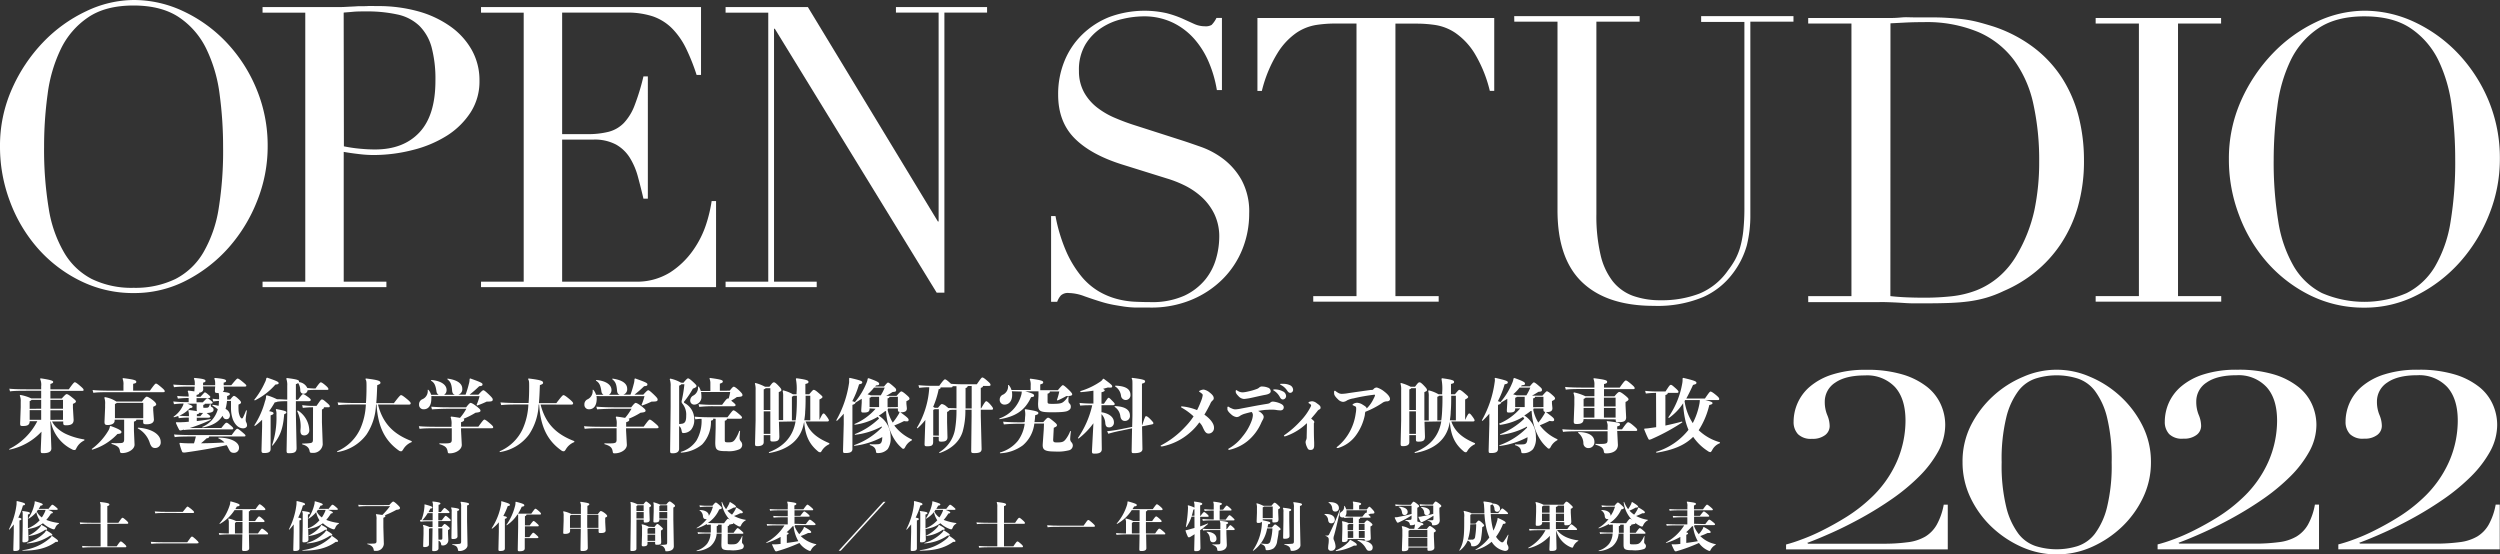 <svg xmlns="http://www.w3.org/2000/svg" viewBox="0 0 567.03 125.76"><rect x="0" y="0" width="567.03" height="125.76" fill="#333333" stroke="none"/><defs><style>.cls-1{fill:#fff;}</style></defs><g id="レイヤー_2" data-name="レイヤー 2"><g id="レイヤー_8" data-name="レイヤー 8"><path class="cls-1" d="M3.85,113.64c1.5.36,1.83.49,1.83.7s-.07.22-.48.31a14,14,0,0,1-1.06,2.75c.55.1.72.18.72.33s-.08.2-.44.32v6.31c0,.48-.41.61-1,.61-.39,0-.4,0-.4-.43l.1-3.91v-1.69a14.24,14.24,0,0,1-1,1.21l-.1-.09a16.74,16.74,0,0,0,1.74-5.71c0-.12,0-.23,0-.34s0-.19,0-.29Zm7.06,2c.8.3,1.08.46,1.08.59s-.13.23-.42.24a11.14,11.14,0,0,1-1.07,1.45,11.85,11.85,0,0,0,2.86.71l0,.15a1.6,1.6,0,0,0-.82.93c-.12.27-.23.35-.3.35a1.27,1.27,0,0,1-.5-.13,6.42,6.42,0,0,1-2-1.25,6.48,6.48,0,0,1-1.7.91,11.53,11.53,0,0,1-1.64.4l.06,2.4c0,.47-.48.62-1,.62-.31,0-.38,0-.37-.42l.06-3.36v-2.35c0-.53,0-.77-.12-.88l.08-.1c1.48.2,1.66.29,1.66.48s-.08.21-.44.32v2.55l0,.59a8.24,8.24,0,0,0,.94-.47A6.91,6.91,0,0,0,9,118a5.06,5.06,0,0,1-.76-1.84,6.76,6.76,0,0,1-1.75,1.49l-.07-.08a9.07,9.07,0,0,0,1.36-3.13,1.57,1.57,0,0,0,.07-.68l.12-.06c1.3.37,1.72.53,1.72.7s-.14.25-.5.29a5.6,5.6,0,0,1-.42.73H11c.63-.81.77-.94.87-.94s.27.08.74.47.48.44.48.53-.06.16-.26.16Zm.9,5.92c1.17.8,1.36,1,1.36,1.15s-.09.23-.52.19c-2.18,1.56-4.62,2-7.57,2v-.11a11.66,11.66,0,0,0,6.25-2.73,2.06,2.06,0,0,0,.38-.48Zm-1.26-1.26c1.13.7,1.32.85,1.32,1s-.07.2-.5.19a10.54,10.54,0,0,1-5.27,1.77l0-.11A9.14,9.14,0,0,0,10,120.92a1.51,1.51,0,0,0,.41-.58Zm-1.13-1.24c1.08.59,1.26.73,1.26.92s-.06.18-.45.19a8.21,8.21,0,0,1-3.67,1.4l-.06-.11a7.61,7.61,0,0,0,2.59-1.94,1.13,1.13,0,0,0,.23-.41Zm-.82-3.42-.26.37a3.4,3.4,0,0,0,1.15,1.35,7.93,7.93,0,0,0,.72-1.31,1.54,1.54,0,0,0,.12-.41Z"/><path class="cls-1" d="M22.82,118.79H21c-.93,0-2.09,0-2.8.09l-.11-.4c.79.07,2,.09,2.91.09h1.81V115a2.27,2.27,0,0,0-.14-1.06l.09-.08c1.58.18,2.05.32,2.05.55s-.13.26-.47.38v3.79h2.51c.67-1,.81-1.14.94-1.14s.3.12.74.5.56.55.56.68-.07.18-.29.18H24.35v5.12h2.11c.68-1,.81-1.11.94-1.11s.26.08.69.46.56.55.56.68-.07.18-.29.18H21.51c-.92,0-2.09,0-2.79.1l-.11-.41c.79.07,2,.1,2.9.1h1.31Z"/><path class="cls-1" d="M37.2,123.25c-1,0-2.27,0-2.88.1l-.12-.46c.69.07,2,.1,3,.1h5.27c.78-1.12.91-1.29,1.06-1.29s.29.09.79.54.72.68.72.82-.07.19-.41.19Zm.9-6.91c-1,0-2.27,0-2.88.1L35.1,116c.68.07,2,.1,3,.1h3.35c.78-1,1-1.21,1.07-1.21s.24.06.79.51.71.63.71.77-.07.19-.3.19Z"/><path class="cls-1" d="M56.76,115.7c0,.15-.09.24-.32.3v2.19h1.41c.7-1,.81-1.06.91-1.06s.24.06.67.44.57.53.57.66-.07.18-.28.18H56.44V121H58.5c.7-1,.83-1.1.93-1.1s.31.11.81.52.57.54.57.65-.05.14-.24.14H56.46l.06,3.12c0,.45-.39.65-1.09.65-.44,0-.52-.06-.52-.44l.06-3.33H52.39a24.62,24.62,0,0,0-2.65.1l-.11-.41c.59.06,1.29.09,2.27.1v-2.39a2.16,2.16,0,0,0-.14-.92l.08-.08a6.36,6.36,0,0,1,1.69.57H55V115.7H53.2a9.44,9.44,0,0,1-3.35,3.14l-.08-.09a11.56,11.56,0,0,0,2.33-4.16,2.45,2.45,0,0,0,.13-.81l.12-.06c1.6.44,2,.62,2,.82s-.19.3-.62.33a7,7,0,0,1-.36.61h4.59c.71-1,.83-1.11.93-1.11s.33.13.76.5.54.54.54.65-.07.18-.27.18ZM55,121v-2.6H53.57a.52.52,0,0,1-.28.18V121Z"/><path class="cls-1" d="M67.35,113.64c1.5.36,1.83.49,1.83.7s-.07.22-.48.31a14,14,0,0,1-1.07,2.75c.56.1.72.18.72.33s-.08.2-.43.32v6.31c0,.48-.42.61-1,.61-.39,0-.4,0-.4-.43l.09-3.91v-1.69a12.64,12.64,0,0,1-1,1.21l-.09-.09a16.5,16.5,0,0,0,1.73-5.71,2,2,0,0,0,0-.34,1.5,1.5,0,0,0,0-.29Zm7.05,2c.8.3,1.09.46,1.09.59s-.13.23-.43.24A11.13,11.13,0,0,1,74,117.92a11.62,11.62,0,0,0,2.86.71l0,.15a1.62,1.62,0,0,0-.81.93c-.12.27-.24.35-.31.35a1.36,1.36,0,0,1-.5-.13,6.54,6.54,0,0,1-2-1.25,6.33,6.33,0,0,1-1.7.91,11.21,11.21,0,0,1-1.64.4l.06,2.4c0,.47-.47.62-1,.62-.3,0-.37,0-.36-.42l.06-3.36v-2.35a1.74,1.74,0,0,0-.12-.88l.07-.1c1.49.2,1.67.29,1.67.48s-.09.21-.44.32v3.14a8.38,8.38,0,0,0,1-.47A6.87,6.87,0,0,0,72.46,118a5.22,5.22,0,0,1-.75-1.84A6.93,6.93,0,0,1,70,117.65l-.07-.08a9.47,9.47,0,0,0,1.36-3.13,1.74,1.74,0,0,0,.07-.68l.12-.06c1.29.37,1.72.53,1.72.7s-.14.25-.51.29a7,7,0,0,1-.41.73h2.25c.63-.81.77-.94.88-.94s.27.08.73.47.48.44.48.53,0,.16-.26.16Zm.91,5.92c1.17.8,1.36,1,1.36,1.15s-.1.23-.52.19c-2.19,1.56-4.62,2-7.57,2v-.11a11.62,11.62,0,0,0,6.24-2.73,1.83,1.83,0,0,0,.38-.48Zm-1.26-1.26c1.13.7,1.32.85,1.32,1s-.07.2-.51.19a10.51,10.51,0,0,1-5.27,1.77l0-.11a9,9,0,0,0,3.93-2.26,1.69,1.69,0,0,0,.42-.58Zm-1.14-1.24c1.09.59,1.27.73,1.27.92s-.06.18-.45.19a8.25,8.25,0,0,1-3.68,1.4l-.06-.11a7.51,7.51,0,0,0,2.59-1.94,1.16,1.16,0,0,0,.24-.41Zm-.81-3.42-.26.37A3.38,3.38,0,0,0,73,117.36a7.25,7.25,0,0,0,.72-1.31,1.24,1.24,0,0,0,.12-.41Z"/><path class="cls-1" d="M88.29,114.56c.58-.65.78-.8.89-.8s.41.17.88.62c.62.59.66.68.66.86s-.16.34-.8.39a22.63,22.63,0,0,1-2.68,1.26c.14,0,.18.1.18.17s-.08.25-.47.38v2.14l.11,3.8a1.71,1.71,0,0,1-1.89,1.56c-.34,0-.39,0-.42-.28-.07-.49-.44-1-1.44-1.24v-.13a12,12,0,0,0,1.34,0c.58,0,.75-.13.75-.55v-4.88a2.8,2.8,0,0,0-.14-1.17l.08-.08,1.39.19a17.75,17.75,0,0,0,1.74-2H83.76c-1,0-1.7,0-2.4.1l-.11-.41c.79.06,1.53.08,2.52.08Z"/><path class="cls-1" d="M97.55,118.24a20.93,20.93,0,0,0-2.18.09l-.11-.4.33,0a10.13,10.13,0,0,0,.67-2.9,1.87,1.87,0,0,0,0-.57l.1-.06c1.4.38,1.7.51,1.7.69s-.13.22-.46.27c-.13.28-.27.54-.41.79h1v-1.52a1.67,1.67,0,0,0-.13-.8l.09-.09c1.45.16,1.74.28,1.74.45s-.11.22-.42.32v1.64h.52c.6-.79.73-.93.83-.93s.27.11.57.37c.47.41.56.5.56.61s-.07.17-.27.17H99.41V118h.8c.62-.82.76-1,.86-1s.28.1.58.37c.51.42.58.53.58.64s-.07.18-.27.18H99.41v1.32h.78c.44-.55.57-.67.66-.67s.28.11.7.47.46.44.46.56-.11.2-.39.36V121l.07,1.58a1.21,1.21,0,0,1-1.34,1.13c-.21,0-.24,0-.3-.29a.92.92,0,0,0-.59-.8l0,1.75c0,.43-.44.63-.94.63s-.49,0-.49-.35l.08-4.84h-.62a.57.57,0,0,1-.2.15v3.56c0,.37-.42.56-.94.56-.33,0-.37,0-.37-.35l.08-2.65v-1a2.08,2.08,0,0,0-.13-.94l.08-.09a7.3,7.3,0,0,1,1.42.5h.68v-1.32Zm.58-1.85H97A8,8,0,0,1,95.78,118c.56,0,1.09,0,1.77,0h.58Zm1.31,6a4.06,4.06,0,0,0,.67,0c.17,0,.22-.13.22-.4v-2.16h-.92Zm3-4.2v-2.11a1.72,1.72,0,0,0-.13-.9l.09-.09c1.53.2,1.74.3,1.74.49s-.11.21-.43.32v2.31l.06,3.43c0,.46-.44.62-1,.62-.33,0-.38,0-.38-.42Zm3.6,5.5c0,.73-.93,1.29-1.77,1.29-.33,0-.34,0-.4-.28-.14-.62-.27-.91-1.29-1.15v-.13a10.41,10.41,0,0,0,1.54-.06c.31,0,.47-.14.47-.49V115a2.51,2.51,0,0,0-.14-1.11l.08-.09c1.47.18,1.86.32,1.86.5s-.1.25-.45.35v3.57Z"/><path class="cls-1" d="M113.79,113.69c1.59.46,1.86.6,1.86.8s-.08.23-.49.29a16.53,16.53,0,0,1-1,2.25c.61.11.79.19.79.34s-.09.2-.44.32v6.67c0,.48-.39.61-1,.61-.38,0-.46,0-.46-.43l.09-3.91v-2.17a8.21,8.21,0,0,1-1.53,1.46l-.1-.09a14.27,14.27,0,0,0,2.15-5.45,1.86,1.86,0,0,0,0-.63Zm3.57,3a8.42,8.42,0,0,1-2.44,2.46l-.07-.08a12.76,12.76,0,0,0,1.94-4.2,2.88,2.88,0,0,0,.13-1l.09-.07c1.69.43,1.91.59,1.91.8s-.16.27-.58.33a12.81,12.81,0,0,1-.83,1.57h3c.7-1,.82-1.11.93-1.11s.26.08.7.46.56.55.56.68-.07.18-.29.18h-3c0,.18-.12.28-.35.37v2.09h1.08c.64-.86.78-1,.88-1s.26.09.63.43.54.47.54.61-.07.17-.26.17h-2.87l0,2.45h1c.64-.86.78-1,.88-1s.23.06.62.42.55.48.55.62-.07.18-.26.18h-2.83l0,2.31c0,.43-.31.67-1.13.67-.4,0-.46,0-.46-.46l.09-5.07v-2.79Z"/><path class="cls-1" d="M133.32,124.26c0,.53-.46.72-1.17.72-.43,0-.49,0-.49-.42l.07-4.63H129.3v.53c0,.46-.55.63-1.08.63s-.47-.07-.47-.43l.09-2.54v-1.06a2.61,2.61,0,0,0-.11-1l.08-.09a6.2,6.2,0,0,1,1.72.59h2.22V115a2.1,2.1,0,0,0-.16-1.1l.08-.09c1.81.25,2,.4,2,.54s-.09.26-.44.38v1.89h2.36c.45-.59.57-.71.67-.71s.38.08.85.43.61.58.61.71-.11.21-.45.36v1l.1,1.89c0,.44-.36.6-1.12.6-.43,0-.48-.06-.48-.42v-.55h-2.52Zm-1.59-4.54,0-1.37v-1.57h-2.18a.56.56,0,0,1-.27.17v2.77Zm4,0v-2.94h-2.54v1.61l0,1.33Z"/><path class="cls-1" d="M144.35,124.44c0,.4-.37.54-1,.54-.31,0-.37,0-.37-.35l.09-6.42v-3.47a2.69,2.69,0,0,0-.09-.82l.08-.08a5.9,5.9,0,0,1,1.52.54h1.36c.4-.53.52-.64.61-.64s.27.12.61.39.51.45.51.58-.12.22-.38.34V116l.07,1.94c0,.46-.42.58-1,.58-.32,0-.36-.06-.36-.35v-.32h-1.64Zm1.64-8.52V114.6h-1.41c0,.07-.1.12-.23.18v1.14Zm-1.64,1.67H146v-1.45h-1.64Zm4.08,1.94c.45-.59.55-.68.65-.68s.21,0,.75.49.52.51.52.61-.09.21-.44.38v1l.06,1.58c0,.52-.21.65-1,.65-.31,0-.38-.06-.38-.42v-.24h-1.73v.45c0,.35-.28.56-.86.56-.36,0-.45,0-.45-.43l.07-2.14V120a2.36,2.36,0,0,0-.1-1l.08-.08a4.47,4.47,0,0,1,1.52.55Zm-1.28.21c0,.06-.11.1-.28.17v1.14h1.73v-1.31Zm-.28,2.93h1.73v-1.4h-1.73Zm2.67-4.86V118c0,.37-.4.51-1,.51-.28,0-.35-.08-.34-.36l.07-2.19v-1.19a2.25,2.25,0,0,0-.09-.76l.08-.09a11.7,11.7,0,0,1,1.44.51h1.44c.44-.62.65-.7.75-.7s.25.07.73.45.48.45.48.58-.11.22-.38.35v2.71l.11,6.07c0,.82-.76,1.15-1.69,1.15-.2,0-.21,0-.27-.31a1.32,1.32,0,0,0-1.11-1.05v-.12a4.89,4.89,0,0,0,1.24-.05c.21,0,.32-.11.32-.5v-5.15Zm1.8-3.21h-1.56a.48.48,0,0,1-.24.18v1.14h1.8Zm-1.8,1.54v1.45h1.8v-1.45Z"/><path class="cls-1" d="M165.4,119c0,.18-.12.28-.34.35v1.49h1.33c.56-.78.79-1.06.9-1.06s.24.07.74.49.58.54.58.64-.06.15-.25.15h-3.3v2c0,.35,0,.41.73.41,1.05,0,1.27-.07,1.66-.47a4.62,4.62,0,0,0,.84-1.39l.12,0a10.78,10.78,0,0,0-.11,1.27.52.52,0,0,0,.17.46.71.71,0,0,1,.23.49.72.72,0,0,1-.42.69,6.46,6.46,0,0,1-2.66.28c-1.77,0-2-.23-2-1.32l.05-2.45h-1.12a4.24,4.24,0,0,1-1.48,2.93A6,6,0,0,1,158,125l0-.12a4.75,4.75,0,0,0,2.38-1.55,4.38,4.38,0,0,0,.79-2.32c-1.19,0-2.25,0-2.85.09l-.1-.4c.67.07,1.72.09,3,.09,0-.14,0-.3,0-.45V119c-.33,0-.62,0-.86.06l-.06-.21a10.38,10.38,0,0,1-2.29,1l0-.11a8.12,8.12,0,0,0,2.29-2,.59.59,0,0,1-.23,0c-.35,0-.56-.18-.63-.62a1.63,1.63,0,0,0-.78-1.35l0-.09c1.24,0,2.1.5,2.1,1.27v.06a7.6,7.6,0,0,0,.94-2.09h-1.16a16.06,16.06,0,0,0-1.79.1l-.1-.41a12.57,12.57,0,0,0,1.87.1h1.08c.48-.6.65-.73.75-.73s.25.07.8.56.56.55.56.69-.21.25-.59.31a7,7,0,0,1-2.56,3.06c.65.06,1.5.07,2.59.07h1.07c.54-.74.77-1,.86-1s.19,0,.66.43.58.5.58.61-.06.14-.25.14Zm-2.5,0c0,.21-.13.29-.34.35v1a4.1,4.1,0,0,1,0,.5h1.11V119Zm2.68-5.14c1.19.71,1.35.92,1.35,1.06s-.15.23-.55.21a10.84,10.84,0,0,1-1.41.69,6.61,6.61,0,0,0,1.06.91,7.33,7.33,0,0,0,.75-1.15,1.38,1.38,0,0,0,.16-.47l.12,0c1.26.74,1.42.93,1.42,1.09s-.16.26-.58.21a10.14,10.14,0,0,1-1.42.62,8.37,8.37,0,0,0,2.68.88V118a2.42,2.42,0,0,0-1.1,1.2c-.09.16-.14.23-.24.23a.93.93,0,0,1-.37-.1,7,7,0,0,1-3.79-5.48l.12,0a6.17,6.17,0,0,0,.9,1.64,11.09,11.09,0,0,0,.62-1.07,1.5,1.5,0,0,0,.17-.47Z"/><path class="cls-1" d="M182.77,118.87c.65-.86.77-1,.9-1s.3.1.74.46.57.48.57.59-.07.18-.25.18h-4.4a.28.28,0,0,1-.12.2,6.88,6.88,0,0,0,1.07,1.86,6.73,6.73,0,0,0,.93-1.25,1.42,1.42,0,0,0,.13-.38l.11,0c1.37.74,1.54,1,1.54,1.16s-.11.22-.71.2a14,14,0,0,1-1.67.69,6.9,6.9,0,0,0,3.52,1.85v.13a2.7,2.7,0,0,0-1.2,1.23c-.06.11-.08.17-.19.17a.86.86,0,0,1-.34-.1,5,5,0,0,1-2.08-1.71,36.34,36.34,0,0,1-5.14,1.89.79.79,0,0,1-.2,0,.28.28,0,0,1-.21-.16,13.48,13.48,0,0,1-.65-1.34l0-.1a8.48,8.48,0,0,0,1.2,0l.73-.07v-1.6a14.57,14.57,0,0,1-3.22,1.38l-.06-.1a11,11,0,0,0,4.16-3.89H176.9c-1,0-2.28,0-2.89.09l-.11-.4c.69.07,2,.09,3,.09h1.77v-1.62h-.3c-1,0-2.16,0-2.9.09l-.1-.4c.8.07,2,.09,3,.09h.3v-1.35h-1.11c-1.21,0-2.28,0-2.89.1l-.11-.4c.69.07,1.75.09,3,.09h1.11v-.69a2,2,0,0,0-.14-1l.09-.08c1.71.21,2,.31,2,.5s-.1.25-.45.38v.87h2.05c.57-.79.8-1.06.9-1.06s.25.07.75.49.57.53.57.64,0,.14-.24.14h-4V117h1.32c.58-.77.79-1,.88-1s.27.09.65.4.59.54.59.65-.08.13-.28.13h-3.16v1.62Zm-4.31,4.27c.88-.1,1.75-.24,2.62-.39a8.39,8.39,0,0,1-1.08-3.39l-.23,0a12.46,12.46,0,0,1-1.36,1.36c.38.1.45.19.45.27s-.09.2-.4.3Z"/><path class="cls-1" d="M200.37,113.81h.48l-10.16,11.1h-.47Z"/><path class="cls-1" d="M207.39,113.64c1.5.36,1.83.49,1.83.7s-.07.22-.48.31a14.61,14.61,0,0,1-1.06,2.75c.55.1.72.18.72.33s-.09.2-.44.32v6.31c0,.48-.41.61-1,.61-.39,0-.4,0-.4-.43l.1-3.91v-1.69c-.31.41-.67.81-1,1.21l-.1-.09a16.74,16.74,0,0,0,1.74-5.71c0-.12,0-.23,0-.34s0-.19,0-.29Zm7.05,2c.81.3,1.09.46,1.09.59s-.13.23-.43.24a10.27,10.27,0,0,1-1.06,1.45,11.73,11.73,0,0,0,2.86.71l0,.15a1.6,1.6,0,0,0-.82.93c-.12.27-.24.35-.31.35a1.27,1.27,0,0,1-.49-.13,6.31,6.31,0,0,1-2-1.25,6.48,6.48,0,0,1-1.7.91,11.67,11.67,0,0,1-1.65.4l.06,2.4c0,.47-.47.62-.95.62-.31,0-.38,0-.37-.42l.06-3.36v-2.35c0-.53,0-.77-.12-.88l.07-.1c1.49.2,1.67.29,1.67.48s-.08.21-.44.32v3.14a7.63,7.63,0,0,0,1-.47,6.91,6.91,0,0,0,1.68-1.37,5.06,5.06,0,0,1-.76-1.84,6.76,6.76,0,0,1-1.75,1.49l-.07-.08a9.07,9.07,0,0,0,1.36-3.13,1.74,1.74,0,0,0,.07-.68l.12-.06c1.3.37,1.72.53,1.72.7s-.14.25-.5.29a7,7,0,0,1-.42.73h2.26c.62-.81.77-.94.87-.94s.27.08.73.47.49.44.49.53-.06.16-.26.16Zm.91,5.92c1.17.8,1.36,1,1.36,1.15s-.09.23-.52.19c-2.18,1.56-4.62,2-7.57,2v-.11a11.66,11.66,0,0,0,6.25-2.73,1.8,1.8,0,0,0,.37-.48Zm-1.26-1.26c1.13.7,1.32.85,1.32,1s-.07.2-.51.19a10.51,10.51,0,0,1-5.26,1.77l0-.11a9.14,9.14,0,0,0,3.94-2.26,1.51,1.51,0,0,0,.41-.58ZM213,119.06c1.08.59,1.26.73,1.26.92s-.06.18-.45.19a8.21,8.21,0,0,1-3.67,1.4l-.06-.11a7.57,7.57,0,0,0,2.58-1.94,1.16,1.16,0,0,0,.24-.41Zm-.82-3.42-.26.37a3.4,3.4,0,0,0,1.15,1.35,7.93,7.93,0,0,0,.72-1.31,1.2,1.2,0,0,0,.11-.41Z"/><path class="cls-1" d="M226.2,118.79h-1.82c-.92,0-2.09,0-2.8.09l-.11-.4c.8.07,2,.09,2.91.09h1.82V115a2.41,2.41,0,0,0-.14-1.06l.08-.08c1.58.18,2.05.32,2.05.55s-.13.26-.47.38v3.79h2.52c.66-1,.8-1.14.93-1.14s.31.12.74.5.56.55.56.68-.07.18-.28.18h-4.47v5.12h2.12c.67-1,.8-1.11.93-1.11s.26.08.7.46.55.55.55.68-.07.18-.28.18h-6.85c-.92,0-2.09,0-2.8.1l-.11-.41c.79.07,2,.1,2.91.1h1.31Z"/><path class="cls-1" d="M240.5,119.49c-1,0-2.26,0-2.88.1l-.12-.46c.69.08,2,.1,3,.1h5.27c.78-1.12.91-1.29,1.06-1.29s.29.1.8.54.72.68.72.82-.07.19-.42.19Z"/><path class="cls-1" d="M260.23,115.7c0,.15-.09.24-.32.3v2.19h1.41c.69-1,.81-1.06.91-1.06s.23.06.67.44.57.53.57.66-.07.18-.29.18h-3.27V121H262c.69-1,.82-1.1.93-1.1s.31.11.8.52.58.54.58.65-.06.14-.25.14h-4.11l.06,3.12c0,.45-.39.65-1.08.65-.44,0-.52-.06-.52-.44l.06-3.33h-2.58a24.83,24.83,0,0,0-2.66.1l-.1-.41c.59.06,1.28.09,2.26.1v-2.39a2,2,0,0,0-.14-.92l.09-.08a6.2,6.2,0,0,1,1.68.57h1.46V115.7h-1.79a9.33,9.33,0,0,1-3.34,3.14l-.08-.09a11.56,11.56,0,0,0,2.33-4.16,2.45,2.45,0,0,0,.13-.81l.11-.06c1.61.44,2,.62,2,.82s-.18.3-.61.33a7,7,0,0,1-.37.61h4.6c.71-1,.83-1.11.93-1.11s.33.13.76.5.54.54.54.65-.07.18-.27.18ZM258.45,121v-2.6H257a.57.57,0,0,1-.28.18V121Z"/><path class="cls-1" d="M270.25,117.19a9.2,9.2,0,0,1-1.16,2.35l-.12-.07a28.32,28.32,0,0,0,.48-4.18,1.94,1.94,0,0,0-.06-.61l.09-.07a6.2,6.2,0,0,1,1.44.53v-.31a2.46,2.46,0,0,0-.13-1l.09-.07c1.46.18,1.8.32,1.8.49s0,.22-.47.37V117h.09c.57-.75.7-.86.8-.86s.23.08.56.36.48.47.48.56-.06.16-.24.16h-1.69v2.17c.58-.2,1.18-.43,1.74-.67l.07.1c-.57.47-1.17,1-1.81,1.43v.55l.07,3.46c0,.62-.41.75-1,.75-.37,0-.42,0-.42-.45l.08-3.4c-.29.2-.6.39-.9.57a.68.68,0,0,1-.36.14.25.25,0,0,1-.26-.15,9.26,9.26,0,0,1-.53-1.35l.05-.11A5.81,5.81,0,0,0,270,120l.92-.25v-2.59Zm.67-.22v-1.48a1.18,1.18,0,0,1-.26.1,13.28,13.28,0,0,1-.35,1.38Zm6.49-1.38c.63-.82.72-.91.82-.91s.24.1.56.37.54.48.54.6-.07.15-.27.15h-2.43v2.06H278c.62-.85.73-1,.84-1s.2,0,.72.5.43.4.43.53-.08.14-.28.14h-4.34c-.9,0-1.82,0-2.55.1l-.11-.41c.77.07,1.7.1,2.58.1V115.8c-.68,0-1.41,0-2.06.1l-.11-.41c.71.06,1.49.1,2.17.1v-.91a1.83,1.83,0,0,0-.12-.82l.08-.08c1.62.2,1.89.32,1.89.48s-.11.23-.47.36v1Zm.88,4.42c.47-.73.66-.9.75-.9s.26.11.59.42.42.42.42.51-.07.18-.27.18h-1.62V121l.1,2.6c0,.93-.84,1.35-1.76,1.35-.31,0-.38,0-.42-.27,0-.45-.27-.86-1.08-1.1v-.12a12.68,12.68,0,0,0,1.39,0c.3,0,.4-.1.4-.49v-2.74h-1.4c-1,0-1.79,0-2.52.09l-.11-.4c.8.07,1.61.1,2.63.1h1.4v-1a1.63,1.63,0,0,0-.12-.8l.09-.08c1.23.12,1.79.24,1.79.43s0,.2-.39.31V120Zm-4.59.59c1.39.05,2.21.68,2.21,1.56a.75.75,0,0,1-.79.83c-.43,0-.65-.24-.7-.81a1.94,1.94,0,0,0-.75-1.5Z"/><path class="cls-1" d="M286.4,118c1.38.29,1.72.39,1.72.61s-.12.23-.48.28c-.05.25-.1.5-.14.74h1c.48-.58.59-.67.7-.67s.23.06.69.43.56.5.56.64-.1.19-.44.34c0,.55-.18,1.54-.33,2.33a2.47,2.47,0,0,1-.82,1.68,2.77,2.77,0,0,1-1.44.41c-.26,0-.34,0-.37-.28-.1-.62-.28-.83-1-1.12l0-.13a8.42,8.42,0,0,0,1.21.11.8.8,0,0,0,.89-.66,11.7,11.7,0,0,0,.45-2.86h-1.2a7.82,7.82,0,0,1-3.17,5.09l-.08-.08a11.74,11.74,0,0,0,2.06-6,3.35,3.35,0,0,0,0-.52,1.07,1.07,0,0,1-.8.27c-.31,0-.39-.05-.39-.41l.07-1.88v-1.09a2.54,2.54,0,0,0-.12-1l.08-.08a6.68,6.68,0,0,1,1.48.57h1.85c.45-.55.57-.69.69-.69s.23,0,.71.45.56.54.56.66-.07.19-.43.39v.63l.07,1.57c0,.53-.14.77-1,.77-.34,0-.39,0-.39-.34v-.39H286.4Zm2.27-.48v-2.63h-2c0,.08-.11.12-.27.18v2.45Zm2.43.61v-2a1.67,1.67,0,0,0-.13-.89l.08-.08c1.65.2,1.81.28,1.81.47s-.08.22-.44.33v2.19l.06,3.43c0,.46-.46.62-1.07.62-.34,0-.38,0-.38-.42Zm3.86,5.53c0,.73-1,1.29-1.85,1.29-.33,0-.38-.05-.42-.31-.07-.49-.3-.83-1.38-1.12v-.13a12.53,12.53,0,0,0,1.68-.06c.32,0,.48-.13.48-.49v-7.7a2.55,2.55,0,0,0-.14-1.16l.08-.09c1.47.18,1.9.31,1.9.49s-.08.25-.47.38v3.43Z"/><path class="cls-1" d="M300.43,116.58c1.64-.07,2.32.54,2.32,1.34a.75.75,0,0,1-.84.77c-.37,0-.6-.23-.67-.7a1.48,1.48,0,0,0-.84-1.29Zm.16,4.89a2,2,0,0,0,.46,0,.41.41,0,0,0,.4-.25,57.75,57.75,0,0,0,2.41-5.54l.1.05c-.61,2.67-.91,4.07-1.37,5.69a2.35,2.35,0,0,0-.13.58,1,1,0,0,0,.05.41,4.24,4.24,0,0,1,.41,1.51.94.94,0,0,1-1,1,.6.6,0,0,1-.68-.68,6.47,6.47,0,0,1,.09-.93,6.72,6.72,0,0,0,.05-.71c0-.57,0-.74-.81-1.1Zm.76-7.57c1.64-.08,2.33.53,2.33,1.33a.77.77,0,0,1-.78.8c-.52,0-.67-.25-.74-.73a1.49,1.49,0,0,0-.84-1.29Zm1.6,10.94a8.34,8.34,0,0,0,2.63-1.65,2.8,2.8,0,0,0,.6-.74l.12,0c1.23.67,1.43.89,1.43,1.1s-.09.2-.32.2l-.32,0A12,12,0,0,1,303,125Zm1.92-7.54a.88.88,0,0,1-.33.07c-.36,0-.68-.18-.68-.59a.83.83,0,0,1,.39-.7,1.3,1.3,0,0,0,.6-1.33l.11,0a2.77,2.77,0,0,1,.39.79h1.57v-.93a2,2,0,0,0-.1-.77l.08-.08c1.47.2,1.82.32,1.82.51s-.1.23-.45.35v.92H310c.41-.5.48-.6.58-.6s.21.06.66.55.49.58.49.78-.15.23-.89.25l-.5.21c.47.4.52.47.52.57s-.07.12-.26.12H308.5c0,.17-.06.28-.3.35v.88h1.21c.45-.56.59-.62.68-.62s.32.1.68.38.52.48.52.6-.13.25-.45.39v.82l.07,1.86c0,.46-.39.59-1,.59-.36,0-.4-.06-.4-.31v-.09h-3.84v.09c0,.42-.36.59-.9.59-.32,0-.38-.05-.38-.4l.07-2.33v-1.13a2.42,2.42,0,0,0-.09-.78l.08-.09a5.16,5.16,0,0,1,1.44.43h1V117.4a16.27,16.27,0,0,0-2,.1Zm.52-1.57a3,3,0,0,1,0,.54,1.19,1.19,0,0,1-.31.85c.59.06,1.23.07,2,.07H309c.62-.78.7-.87.78-.87a.26.26,0,0,1,.14.05c.06-.21.11-.42.15-.64Zm1.54,3.12h-1c0,.07-.11.12-.28.19v1.22h1.24Zm0,1.62h-1.24V122h1.24Zm1,2c2.37.08,3.41.89,3.41,1.67,0,.61-.32.79-.78.79s-.57-.24-.85-.72a4,4,0,0,0-1.82-1.62Zm1.57-2.24v-1.41H308.2v1.41ZM308.2,122h1.33v-1.56H308.2Z"/><path class="cls-1" d="M321.47,118a2.46,2.46,0,0,1,0,.28c1.15.34,1.37.44,1.37.62s-.16.22-.51.26a7,7,0,0,1-.84.81h2.13c.46-.58.57-.67.68-.67s.27.07.75.43.61.54.61.67-.11.23-.44.38v.89l.11,2.55c0,.46-.46.71-1.1.71-.41,0-.47,0-.47-.41v-.34h-4.31v.17c0,.42-.3.67-1.09.67-.34,0-.39,0-.39-.43l.1-3.06v-1a3.14,3.14,0,0,0-.13-1.11l.08-.09a4.86,4.86,0,0,1,1.66.61h1.09c.07-.33.14-.67.18-1a2.06,2.06,0,0,1-.95.19c-.16,0-.2,0-.26-.31s-.27-.55-1-.75v-.12a8.71,8.71,0,0,0,1.08-.05c.3,0,.34-.12.34-.5v-.48a26.16,26.16,0,0,1-2.83,1.53.89.89,0,0,1-.29.1.24.24,0,0,1-.2-.12,6.15,6.15,0,0,1-.5-1l.05-.11c.29,0,.54,0,.85-.09.92-.16,2-.41,2.92-.66v-1.86h-1.71a14.7,14.7,0,0,0-1.91.09l-.09-.4a16.85,16.85,0,0,0,2,.09H320c.41-.6.52-.7.61-.7s.26.06.74.44.52.45.52.59-.13.22-.41.35v.9Zm-4.2-3.09c1.19.07,2,.48,2,1.17a.67.67,0,0,1-.71.73c-.37,0-.49-.22-.55-.51-.12-.66-.31-1.08-.78-1.28Zm6.47,6.93v-1.65h-4c0,.07-.11.12-.27.17v1.48Zm-4.31,2.13h4.31V122h-4.31Zm5.7-7a19.47,19.47,0,0,1-2.42,1.37.79.79,0,0,1-.3.09.24.24,0,0,1-.2-.12,5.86,5.86,0,0,1-.49-1l0-.11c.29,0,.54,0,.85-.1a24.2,24.2,0,0,0,2.51-.55v-1.88H324a14.7,14.7,0,0,0-1.91.09l-.1-.4a17,17,0,0,0,2,.09h1c.43-.62.54-.7.63-.7s.26.06.75.44.53.45.53.59-.14.25-.43.38V116l.08,2c0,.82-.6,1.16-1.49,1.16-.19,0-.22,0-.27-.32s-.28-.54-1-.75V118c.4,0,.69,0,1,0s.33-.12.33-.51Zm-2.83-2c1.19.07,2,.45,2,1.14a.65.65,0,0,1-.71.73.52.52,0,0,1-.56-.51,1.5,1.5,0,0,0-.73-1.25Z"/><path class="cls-1" d="M336.52,113.73c1.52.18,1.94.3,2,.48,1.06,0,1.7.51,1.7,1.13a.65.65,0,0,1-.68.74c-.3,0-.54-.2-.58-.63a1.42,1.42,0,0,0-.5-1.08.9.9,0,0,1-.41.22c0,.64,0,1.24.06,1.8h1.71c.57-.79.79-1.06.9-1.06s.24.07.74.49.58.53.58.64-.06.14-.25.14h-3.67a15.88,15.88,0,0,0,.61,3.75,12,12,0,0,0,.77-2,3.23,3.23,0,0,0,.18-.86l.1,0c1.5.67,1.72.88,1.72,1.07s-.18.25-.59.26a12.44,12.44,0,0,1-1.59,2.93c.45.7,1.11,1.26,1.37,1.26a.39.39,0,0,0,.35-.19,12.11,12.11,0,0,0,1-1.55l.1.06a15.6,15.6,0,0,0-.35,1.65,1.1,1.1,0,0,0,.16.65,1.27,1.27,0,0,1,.19.64c0,.44-.3.69-.81.69a4.38,4.38,0,0,1-3-2.08,9,9,0,0,1-3.63,1.87l-.05-.1a9.92,9.92,0,0,0,3.15-2.74,12.28,12.28,0,0,1-.72-2.3,20.71,20.71,0,0,1-.39-3h-2.94a.61.61,0,0,1-.26.16v2h1.18c.49-.6.58-.69.71-.69s.31.07.72.45.52.54.52.67-.09.2-.43.36a23.33,23.33,0,0,1-.25,2.5,2.2,2.2,0,0,1-.83,1.54,1.6,1.6,0,0,1-1.14.3c-.21,0-.26,0-.3-.29a1.15,1.15,0,0,0-.79-1,5.7,5.7,0,0,1-1.81,2.3l-.09-.09c1-1.64,1.12-3.26,1.12-6.29v-1.24a3,3,0,0,0-.14-1.34l.08-.08c1.22.28,1.61.45,1.71.57h2.92c0-.49,0-1-.06-1.54a3.23,3.23,0,0,0-.15-1Zm-3.06,5.21a10.34,10.34,0,0,1-.54,3.45,8,8,0,0,0,.86,0,.67.67,0,0,0,.79-.61,18.5,18.5,0,0,0,.25-2.89Z"/><path class="cls-1" d="M352.9,118.39V120h2.58c.57-.79.79-1.07.9-1.07s.24.07.74.49.58.54.58.65-.06.14-.25.14h-4.29c1,1.44,3,2.15,4.82,2.35v.13a2.65,2.65,0,0,0-1.15,1.31c-.05.11-.11.22-.22.22a1.6,1.6,0,0,1-.39-.12,5.72,5.72,0,0,1-3.28-3.89h0l.1,4.14c0,.48-.38.61-1.12.61-.43,0-.5,0-.5-.43l.12-3a9.72,9.72,0,0,1-4.88,2.84l-.06-.11a9.56,9.56,0,0,0,3.93-4h-.72c-1.21,0-2.27,0-2.89.09l-.11-.4c.69.07,1.75.1,3,.1h1.69v-1.62h-1.72v.15c0,.4-.37.68-1,.68-.39,0-.46,0-.46-.41l.09-2.8v-1a2.92,2.92,0,0,0-.15-1.1l.09-.08a6.49,6.49,0,0,1,1.72.61h4.55c.43-.58.56-.7.65-.7s.26,0,.81.52.64.58.64.73-.09.21-.45.38v.9l.12,2c0,.65-.45.83-1.11.83-.4,0-.48,0-.48-.41v-.29Zm-2.83-3.72c0,.07-.13.13-.33.22v1.39h1.72v-1.61Zm1.39,1.83h-1.72v1.68h1.72Zm3.28-1.83h-1.41c0,.14-.15.24-.43.3v1.31h1.84Zm-1.84,1.83v1.68h1.84V116.5Z"/><path class="cls-1" d="M370,119c0,.18-.12.28-.33.35v1.49H371c.57-.78.79-1.06.9-1.06s.25.07.75.49.57.54.57.64-.06.15-.24.15h-3.3v2c0,.35,0,.41.72.41,1,0,1.28-.07,1.67-.47a4.86,4.86,0,0,0,.83-1.39l.12,0a12.38,12.38,0,0,0-.1,1.27.54.54,0,0,0,.16.46.72.72,0,0,1,.24.49.73.73,0,0,1-.43.69,6.4,6.4,0,0,1-2.65.28c-1.78,0-2-.23-2-1.32l0-2.45h-1.12a4.19,4.19,0,0,1-1.47,2.93A6,6,0,0,1,362.6,125l0-.12a4.68,4.68,0,0,0,2.37-1.55,4.29,4.29,0,0,0,.79-2.32c-1.19,0-2.24,0-2.84.09l-.11-.4c.67.07,1.73.09,3,.09,0-.14,0-.3,0-.45V119c-.33,0-.63,0-.86.06l-.06-.21a10.81,10.81,0,0,1-2.29,1l-.05-.11a8.12,8.12,0,0,0,2.29-2,.61.61,0,0,1-.24,0c-.34,0-.55-.18-.62-.62a1.65,1.65,0,0,0-.78-1.35l0-.09c1.24,0,2.1.5,2.1,1.27v.06a7.34,7.34,0,0,0,1-2.09h-1.17a15.87,15.87,0,0,0-1.78.1l-.11-.41a12.71,12.71,0,0,0,1.88.1h1.07c.49-.6.65-.73.76-.73s.25.07.79.56.57.55.57.69-.21.25-.59.31a7.05,7.05,0,0,1-2.57,3.06c.65.06,1.5.07,2.59.07h1.08c.54-.74.76-1,.86-1s.19,0,.66.43.58.5.58.61-.06.14-.25.14Zm-2.49,0c0,.21-.13.29-.34.35v1a2.74,2.74,0,0,1,0,.5h1.11V119Zm2.68-5.14c1.18.71,1.35.92,1.35,1.06s-.16.23-.56.21a10.12,10.12,0,0,1-1.4.69,6.2,6.2,0,0,0,1.06.91,7.27,7.27,0,0,0,.74-1.15,1.42,1.42,0,0,0,.17-.47l.12,0c1.26.74,1.41.93,1.41,1.09s-.15.26-.58.21a10,10,0,0,1-1.41.62,8.2,8.2,0,0,0,2.68.88V118a2.34,2.34,0,0,0-1.1,1.2c-.09.16-.14.23-.25.23a.94.94,0,0,1-.36-.1,7,7,0,0,1-3.8-5.48l.12,0a6.46,6.46,0,0,0,.9,1.64,9.39,9.39,0,0,0,.63-1.07,1.45,1.45,0,0,0,.16-.47Z"/><path class="cls-1" d="M386.78,118.87c.65-.86.77-1,.9-1s.3.1.75.46.56.48.56.59-.07.18-.25.18h-4.4a.28.28,0,0,1-.12.2,6.66,6.66,0,0,0,1.08,1.86,7.13,7.13,0,0,0,.92-1.25,1.42,1.42,0,0,0,.13-.38l.11,0c1.37.74,1.54,1,1.54,1.16s-.11.22-.71.2a14.59,14.59,0,0,1-1.66.69,6.82,6.82,0,0,0,3.52,1.85l0,.13a2.7,2.7,0,0,0-1.2,1.23c-.06.11-.08.17-.19.17a.86.86,0,0,1-.34-.1,5,5,0,0,1-2.08-1.71,36.34,36.34,0,0,1-5.14,1.89.79.79,0,0,1-.2,0c-.08,0-.16-.08-.21-.16-.26-.46-.47-.94-.65-1.34l.05-.1a8.42,8.42,0,0,0,1.2,0l.73-.07v-1.6a14.57,14.57,0,0,1-3.22,1.38l-.06-.1a11,11,0,0,0,4.16-3.89h-1.07c-1,0-2.28,0-2.89.09l-.11-.4c.69.07,2,.09,3,.09h1.78v-1.62h-.31c-1,0-2.16,0-2.9.09l-.1-.4c.8.07,2,.09,3,.09h.31v-1.35h-1.12c-1.21,0-2.27,0-2.89.1l-.1-.4c.68.07,1.74.09,3,.09h1.12v-.69a1.93,1.93,0,0,0-.15-1l.09-.08c1.71.21,2,.31,2,.5s-.1.25-.45.38v.87h2.05c.57-.79.8-1.06.9-1.06s.25.07.75.49.58.53.58.64-.06.14-.25.14h-4V117h1.32c.58-.77.79-1,.88-1s.27.09.65.4.59.54.59.65-.07.13-.28.13h-3.16v1.62Zm-4.31,4.27c.88-.1,1.75-.24,2.62-.39a8.39,8.39,0,0,1-1.08-3.39l-.23,0a13.36,13.36,0,0,1-1.35,1.36c.37.1.44.19.44.27s-.09.2-.4.3Z"/><path class="cls-1" d="M11.65,101.7c0,.79-.7,1.08-1.77,1.08-.55,0-.64,0-.64-.63l.17-4.24A13.75,13.75,0,0,1,2.09,102l0-.16a14.32,14.32,0,0,0,6.37-6.3H6.73c0,.87-.57,1.08-1.48,1.08-.59,0-.68,0-.68-.65l.13-3.61V91.1a3.05,3.05,0,0,0-.22-1.39l.13-.13a9.65,9.65,0,0,1,2.48.78H9.34V88.63H6.65c-1.85,0-3.45,0-4.38.14l-.16-.61c1,.11,2.64.14,4.54.14H9.34v-.7a3.17,3.17,0,0,0-.25-1.66l.13-.13c2.57.38,2.84.6,2.84.81s-.09.29-.63.47V88.3H15.6c.85-1.19,1.19-1.6,1.35-1.6s.38.1,1.13.74.88.81.88,1-.09.22-.38.22H11.43v1.73H14c.72-.78.95-1,1.11-1s.41.09,1.11.65,1,.81,1,1-.13.34-.68.56v.92l.16,2.71c0,.88-.54,1.23-1.66,1.23-.59,0-.7-.06-.7-.64v-.23H11.81a4.77,4.77,0,0,0,.82,1.19,8.07,8.07,0,0,0,2.43,1.7,15.67,15.67,0,0,0,4.08,1.19v.22a3.8,3.8,0,0,0-1.81,1.76c-.2.37-.23.42-.39.42a1,1,0,0,1-.61-.16,8.93,8.93,0,0,1-4.81-6.32h-.1Zm-2.31-9v-2H7.16a.92.92,0,0,1-.43.28v1.75Zm0,.33H6.73v2.18H9.34Zm4.95-.33v-2H11.43v2Zm0,2.51V93.05H11.43v2.18Z"/><path class="cls-1" d="M25.07,96.61c2,.72,2.48,1.08,2.48,1.37s-.21.4-.91.45A12.9,12.9,0,0,1,20.89,102l-.09-.16a14,14,0,0,0,3.71-4.06,2.74,2.74,0,0,0,.42-1.07ZM28,87.35a3.15,3.15,0,0,0-.21-1.47l.12-.12c2.41.3,3,.47,3,.81s-.12.32-.71.49v1.55H34c.86-1.19,1.2-1.61,1.36-1.61s.37.11,1.12.74.88.81.88,1-.09.21-.38.21H25.55c-1.84,0-3.45,0-4.38.15L21,88.46c1,.11,2.65.15,4.54.15H28Zm2.93,7.83c0,.2-.16.34-.55.45v2.06l.14,3.16c0,1.1-1.5,1.91-2.75,1.91-.43,0-.52-.07-.57-.47-.11-.74-.41-1.17-1.9-1.6v-.2a17.45,17.45,0,0,0,2,0c.66,0,.86-.22.86-.85V95.18H26v.22c0,.7-.73,1-1.59,1-.58,0-.71-.19-.71-.74l.14-3.19V91.7a3.71,3.71,0,0,0-.18-1.5l.13-.13a6.78,6.78,0,0,1,2.59,1H32.2c.68-.89.91-1.1,1.07-1.1s.54.14,1.25.68.91.87.91,1.07-.16.32-.68.54v.81l.16,2.09c0,.67-.55,1.07-1.66,1.07-.71,0-.78-.09-.78-.63v-.4Zm1.56-.33V91.37h-6a.84.84,0,0,1-.42.25v3.23ZM31.3,97c2.88.18,5.15,1.41,5.15,3.25a1.24,1.24,0,0,1-1.3,1.36c-.58,0-.86-.33-1.13-1a5.75,5.75,0,0,0-2.79-3.46Z"/><path class="cls-1" d="M46,91.25c.72-.74.88-.91,1-.91s.27.06.61.33c.55.45.62.52.62.65s-.1.25-.41.25H46.46c0,.14-.11.2-.36.27v.47c0,.18,0,.18.41.18s.64,0,.77-.14.16-.18.32-.65h.21v.22c0,.29.08.33.27.43a.63.63,0,0,1,.36.56c0,.33-.16.51-.59.64a4.28,4.28,0,0,1-1,.12l.18.13c.62.49.66.56.66.68s-.11.26-.41.26H44.63v.76c1-.11,2.06-.26,3.18-.44l0,.16a35.86,35.86,0,0,1-4.75,1.85c.93,0,2,0,3,0h4.15c.84-1.07,1-1.19,1.14-1.19s.25,0,.79.47c.71.58.76.7.76.86s-.1.18-.39.18H46.08c-1.55,0-3.45,0-4.38.15v-.11a4.14,4.14,0,0,1-.43.13,1.75,1.75,0,0,1-.36.07c-.13,0-.23-.06-.32-.24a14.68,14.68,0,0,1-.7-1.48l.09-.16a8.92,8.92,0,0,0,1.45,0c.39,0,.86-.05,1.39-.1v-.94a19.19,19.19,0,0,0-2.27.14l-.12-.5c-.31.1-.65.21-1,.3l-.07-.14a6.12,6.12,0,0,0,2-2.26,2.23,2.23,0,0,0,.28-.72c-.84,0-1.46.07-2.18.14l-.16-.61a29.89,29.89,0,0,0,3.36.15h.13v-.94a22.08,22.08,0,0,0-2.45.14l-.16-.61c.87.09,1.59.12,2.61.14a3.15,3.15,0,0,0-.22-1.23l.13-.12c.59.07,1,.12,1.39.18v-.18l.07-.91h-.28c-1.84,0-3.49,0-4.42.15l-.16-.61c1,.1,2.68.14,4.58.14h.3V87a2.45,2.45,0,0,0-.2-1.15l.13-.13c2.09.18,2.5.38,2.5.65s-.16.31-.55.43v.58H48.8V87a2.63,2.63,0,0,0-.2-1.16l.13-.12c2.09.18,2.55.38,2.55.65s-.16.3-.55.43v.56h1.73c1-1.21,1.27-1.5,1.43-1.5s.41.13,1.11.71.87.74.87.9-.09.21-.37.21H50.74l.06.62a.7.7,0,0,1-.27.58c1.36.16,1.61.29,1.61.48s-.14.33-.63.47a7,7,0,0,1,0,.8h.71c.54-.71.72-.83.84-.83s.34.07.86.54.75.74.75.94-.14.3-.57.48a11.12,11.12,0,0,0,0,1.14,3.9,3.9,0,0,0,.34,1.59c.13.23.29.42.41.42s.2-.08.27-.22a15.62,15.62,0,0,0,.7-1.63l.18.06c-.16,1-.27,1.69-.27,2a1.21,1.21,0,0,0,.12.67,1.45,1.45,0,0,1,.18.72c0,.36-.39.64-.87.64-1,0-1.81-.74-2.34-2a8,8,0,0,1-.43-2.57c0-.54,0-1.1,0-1.64h-.9a10.13,10.13,0,0,1-.34,1.81,1.71,1.71,0,0,1,1,1.41c0,.54-.27.92-.77.92s-.68-.22-.91-.78c-.82,1.35-2.18,2.24-4.52,2.67l-.09-.14a6.06,6.06,0,0,0,3.54-4,6.52,6.52,0,0,0-1.25-.85l.07-.17a8.59,8.59,0,0,1,1.36.24c.05-.38.07-.74.09-1.12-.38,0-.77.07-1.31.13l-.16-.62c.61.07,1.06.11,1.49.13v-.51a3.33,3.33,0,0,0-.11-.93h-.31c-.44,0-.53-.08-.53-.58l.07-.91H46.05l.05.62c0,.47-.32.74-.93.83.09.29-.21.38-.59.49V90h.89c.74-.79.88-1,1-1s.32.12.63.38c.57.48.6.54.6.66s-.1.26-.41.26H44.58v.94ZM47.44,99c0,.28-.22.37-.59.42a13.06,13.06,0,0,1-1.27,1.12c1.79,0,3.57-.09,5.34-.18a4.09,4.09,0,0,0-1.41-.94l.06-.16c2.73,0,4.64,1,4.64,2.27a1.11,1.11,0,0,1-1.12,1.18c-.63,0-.88-.18-1.27-1a7.23,7.23,0,0,0-.41-.74c-2.9.64-5.6,1.12-9.4,1.66a2.48,2.48,0,0,1-.41,0c-.18,0-.25-.07-.34-.29a11.88,11.88,0,0,1-.56-1.79l.11-.1c.64.05,1.32.1,2,.1H44A14.35,14.35,0,0,0,44.42,99H44c-1.84,0-3.44,0-4.37.15l-.16-.61c1,.1,2.64.14,4.53.14h8.55c.82-1.14,1.09-1.43,1.25-1.43s.37.11,1,.64.88.74.88.9-.09.21-.38.21Zm-5-7.45c.93.34,1.23.51,1.23.7s-.19.29-.59.31a6.92,6.92,0,0,1-2.41,1.72c.73.07,1.45.1,2.18.12a3.93,3.93,0,0,0-.14-1.28l.12-.13c.93.11,1.5.2,1.84.27a2.21,2.21,0,0,1-.07-.65l0-1.06Zm3,2.85c.29-.36.48-.59.63-.74a5.2,5.2,0,0,1-.88-.05c0,.2-.16.25-.54.36v.43Z"/><path class="cls-1" d="M60.57,85.65c2.4.81,2.63,1,2.63,1.24s-.2.29-.73.33a15,15,0,0,1-4.68,3.61l-.13-.14a18,18,0,0,0,2.41-3.92,3.1,3.1,0,0,0,.34-1Zm-.07,4a13.27,13.27,0,0,1,2.32.9c.79,0,1.56.07,2.33.09V87.51a4.06,4.06,0,0,0-.22-1.63l.13-.14c2.57.32,2.77.5,2.77.81a.22.22,0,0,1,0,.11A2.38,2.38,0,0,1,69.7,88c.7.07,1.2.11,1.66.11h.2c.82-1.18,1.06-1.39,1.2-1.39s.36.09,1,.63.72.74.72.9-.11.18-.32.18H71.36a14,14,0,0,0-1.6.09.86.86,0,0,1-.88.78.71.71,0,0,1-.77-.73,3.11,3.11,0,0,0-.48-1.69,2.1,2.1,0,0,1-.52.25v3.54h.47c.89-1.16,1-1.28,1.16-1.28s.36.11,1,.56.75.63.75.77S70.33,91,70,91H67.11v3l.16,7.65c0,.89-.53,1.14-1.61,1.14-.58,0-.66,0-.66-.68L65.15,94V91c-.75,0-1.49,0-2.24.11a1.69,1.69,0,0,1-.59.15c-.41.72-.84,1.4-1.28,2,.77.14,1,.27,1,.47s-.13.3-.66.48v7.62c0,.72-.52.92-1.41.92-.54,0-.66-.05-.66-.65l.14-5.32V95.2a13.27,13.27,0,0,1-1.64,1.42l-.13-.14A18.8,18.8,0,0,0,60.11,91a3.06,3.06,0,0,0,.23-1.21Zm2.16,3.12c2,.4,2.29.49,2.29.78,0,.12-.07.23-.5.41-.27,3.85-1.23,5.34-2.64,7.13L61.7,101a19.21,19.21,0,0,0,1-6.89,2.86,2.86,0,0,0-.14-1.21Zm4.88.32a5.55,5.55,0,0,1,2.61,4.43A1.12,1.12,0,0,1,69,98.75c-.59,0-.87-.29-.86-1.15a7.8,7.8,0,0,0-.75-4.37ZM71,92.38a20.25,20.25,0,0,0-2.32.13l-.14-.62a17.43,17.43,0,0,0,2.5.17h.75c.87-1.25,1-1.45,1.23-1.45s.36.09,1.06.69.71.7.71.87-.11.21-.32.21h-1c0,.27-.17.4-.45.49v2.92l.18,5a2.14,2.14,0,0,1-2.27,1.93c-.61,0-.64-.07-.72-.47-.1-.56-.46-1.15-1.66-1.46v-.2a11,11,0,0,0,1.86-.1c.39-.08.57-.17.57-.8Z"/><path class="cls-1" d="M85.73,91.75c1.13,4.42,3.63,6.77,7.65,8.3v.22a3.86,3.86,0,0,0-1.93,1.66c-.23.38-.36.43-.48.43a.87.87,0,0,1-.56-.21c-3.23-2.31-4.71-5.54-5-10.4h-.13a13,13,0,0,1-2.14,6.79,10.12,10.12,0,0,1-6.66,4l0-.19a10.17,10.17,0,0,0,5.22-5.07,15.11,15.11,0,0,0,1.28-5.54H81.07c-1.56,0-3,0-4.33.14l-.16-.61c1.4.11,2.93.14,4.49.14H83c.09-1.1.13-2.31.13-3.68,0-1.1,0-1.35-.25-1.75l.1-.14c3,.36,3.31.59,3.31,1,0,.18-.14.31-.73.51-.06,1.59-.11,2.94-.22,4.09h4c1.18-1.55,1.45-1.82,1.61-1.82s.37.09,1.2.76,1,.92,1,1.1-.1.29-.44.29Z"/><path class="cls-1" d="M102.33,94.48c.86.1,1.5.21,2,.3a11.6,11.6,0,0,0,1.44-2.07h-3.91c-1.34,0-2.48.05-3.89.14l-.16-.61c1.68.12,2.68.14,4,.14h3.92c.6-.79.87-1,1-1s.5.12,1.25.7,1,.81,1,1.06-.16.38-1.12.47A17.31,17.31,0,0,1,105.1,95c.13,0,.18.12.18.2,0,.23-.12.37-.71.57v1h3.93c.85-1.19,1.19-1.6,1.35-1.6s.38.11,1.13.74.88.81.88,1-.09.22-.38.22h-6.91v.52l.17,3.25c0,1.1-1.37,1.92-2.71,1.92-.34,0-.43,0-.48-.35-.15-.85-.4-1.3-1.88-1.73v-.2a14.11,14.11,0,0,0,2,0c.62-.08.8-.22.8-.85V97.13H99.54c-1.84,0-3.44,0-4.37.14L95,96.66c1,.11,2.64.14,4.53.14h2.88v-.43a4.09,4.09,0,0,0-.21-1.77Zm-4.5-4.64a3.88,3.88,0,0,1,0,.57c0,1.67-.73,2.42-1.71,2.42a1,1,0,0,1-1.07-1.06,1.23,1.23,0,0,1,.78-1.23A2,2,0,0,0,97,88.41l.16,0a2.91,2.91,0,0,1,.63,1.13h1.7a1,1,0,0,1-.49-.76c-.23-1.55-.53-2-1.25-2.45l.06-.15c2.21.19,3.48,1.09,3.48,2.26a1.22,1.22,0,0,1-.57,1.1h2.45c-.4-.12-.59-.43-.63-1-.12-1.56-.43-2-1.1-2.55l.07-.12c2.19.3,3.34,1.11,3.34,2.29a1.27,1.27,0,0,1-.88,1.35h1.63a22.45,22.45,0,0,0,.73-2.38,4,4,0,0,0,.18-1.19l.14-.11c2,.72,2.79,1,2.79,1.32s-.13.39-.75.45a24.52,24.52,0,0,1-2.18,1.91h2c.8-.9,1-1,1.13-1s.41.18,1.12.85,1,1,1,1.23c0,.41-.18.5-1.38.5a19.32,19.32,0,0,1-2.16.89l-.13-.13a12.31,12.31,0,0,0,.68-2Z"/><path class="cls-1" d="M122.61,91.75c1.13,4.42,3.63,6.77,7.65,8.3v.22a3.86,3.86,0,0,0-1.93,1.66c-.23.38-.36.43-.48.43a.87.87,0,0,1-.56-.21c-3.23-2.31-4.71-5.54-5-10.4h-.12A13.1,13.1,0,0,1,120,98.54a10.09,10.09,0,0,1-6.66,4l0-.19a10.13,10.13,0,0,0,5.22-5.07,15.11,15.11,0,0,0,1.28-5.54H118c-1.56,0-3,0-4.33.14l-.16-.61c1.4.11,2.93.14,4.49.14h1.89c.09-1.1.13-2.31.13-3.68,0-1.1,0-1.35-.25-1.75l.1-.14c3,.36,3.31.59,3.31,1,0,.18-.14.31-.73.51-.06,1.59-.11,2.94-.22,4.09h3.95c1.18-1.55,1.45-1.82,1.61-1.82s.38.09,1.2.76,1,.92,1,1.1-.1.29-.44.29Z"/><path class="cls-1" d="M139.78,94.48c.86.1,1.51.21,2,.3a12.3,12.3,0,0,0,1.45-2.07h-3.92c-1.34,0-2.48.05-3.89.14l-.16-.61c1.68.12,2.68.14,4,.14h3.91c.61-.79.87-1,1-1s.5.12,1.25.7,1,.81,1,1.06-.16.38-1.13.47A16.88,16.88,0,0,1,142.55,95c.13,0,.18.12.18.2,0,.23-.12.37-.71.57v1H146c.86-1.19,1.2-1.6,1.36-1.6s.37.11,1.12.74.88.81.88,1-.09.22-.38.22H142v.52l.18,3.25c0,1.1-1.38,1.92-2.72,1.92-.34,0-.43,0-.48-.35-.14-.85-.39-1.3-1.88-1.73v-.2a14.11,14.11,0,0,0,1.95,0c.63-.08.8-.22.8-.85V97.13H137c-1.84,0-3.45,0-4.38.14l-.16-.61c1,.11,2.64.14,4.54.14h2.87v-.43a4.09,4.09,0,0,0-.21-1.77Zm-4.5-4.64a2.91,2.91,0,0,1,.06.57c0,1.67-.74,2.42-1.72,2.42a1,1,0,0,1-1.07-1.06,1.23,1.23,0,0,1,.78-1.23,2.06,2.06,0,0,0,1.08-2.13l.16,0a2.88,2.88,0,0,1,.62,1.13h1.7a1,1,0,0,1-.48-.76c-.23-1.55-.54-2-1.25-2.45l.05-.15c2.22.19,3.48,1.09,3.48,2.26a1.22,1.22,0,0,1-.57,1.1h2.45c-.39-.12-.59-.43-.62-1-.13-1.56-.43-2-1.11-2.55l.07-.12c2.2.3,3.34,1.11,3.34,2.29a1.26,1.26,0,0,1-.88,1.35H143a22.45,22.45,0,0,0,.73-2.38,4,4,0,0,0,.18-1.19l.14-.11c2,.72,2.79,1,2.79,1.32s-.12.39-.75.45a24.52,24.52,0,0,1-2.18,1.91h2c.81-.9,1-1,1.13-1s.41.18,1.12.85,1,1,1,1.23c0,.41-.18.5-1.38.5a19.32,19.32,0,0,1-2.16.89l-.12-.13a13.37,13.37,0,0,0,.68-2Z"/><path class="cls-1" d="M155,86.82c.77-.92.93-1,1.07-1s.4.14,1.06.74.85.83.85,1-.23.4-.82.58A19.31,19.31,0,0,1,155.24,91c-.09.1-.11.14-.11.23a.27.27,0,0,0,.13.18,4.13,4.13,0,0,1,2.2,3.77,3.41,3.41,0,0,1-.72,2.3,2.37,2.37,0,0,1-1.68.74c-.3,0-.37-.06-.44-.42-.11-.59-.22-.92-.59-1.15v5.16c0,.61-.47,1-1.4,1-.59,0-.64-.07-.64-.62l.12-10V87.69A4.41,4.41,0,0,0,151.9,86l.12-.13a8.15,8.15,0,0,1,2.43.92Zm-.48.33c-.06.11-.18.21-.48.32v8.72l.69-.09c.72-.14.91-.69.91-1.86a3.86,3.86,0,0,0-.91-2.74.67.67,0,0,1-.14-.38,2.11,2.11,0,0,1,.09-.49,31.07,31.07,0,0,0,.55-3.48Zm7.27,7.8c0,.28-.2.41-.54.46a7.44,7.44,0,0,1-2,5.4,8.22,8.22,0,0,1-4.83,1.86l0-.18a6.39,6.39,0,0,0,3.55-2.58A8.87,8.87,0,0,0,159.12,95c-.5,0-1,.06-1.41.11l-.16-.61c1.12.1,2.25.14,3.57.14H165c1-1.34,1.2-1.57,1.36-1.57s.45.16,1.09.7.84.74.84.92-.1.28-.41.28h-3c0,.25-.17.39-.49.46v4.37c0,.45.07.53.74.53.89,0,1.14-.09,1.55-.6a8.23,8.23,0,0,0,1-2l.18,0c-.07.85-.11,1.3-.11,1.56a1.17,1.17,0,0,0,.25.79,1.19,1.19,0,0,1,.34.83,1.11,1.11,0,0,1-.66,1,6,6,0,0,1-2.79.42c-2.3,0-2.66-.2-2.66-2l.09-3.27V95Zm3.72-6.34c.57-.74.77-.9.91-.9s.41.11,1.2.83c.64.63.78.81.78,1.08s-.23.38-1.27.43a10.11,10.11,0,0,1-1.28.8A.87.87,0,0,0,166,91c.71.58.84.73.84.87s-.11.27-.41.27h-4.56a28.78,28.78,0,0,0-3.27.15l-.16-.62a33.47,33.47,0,0,0,3.43.15h1.91c.92-1.25,1.11-1.43,1.27-1.43a.68.68,0,0,1,.22,0,10.46,10.46,0,0,0,.35-1.48H159a5.5,5.5,0,0,1,.09,1,1.7,1.7,0,0,1-1.54,1.86.91.91,0,0,1-1-1,1.26,1.26,0,0,1,.6-1,2.08,2.08,0,0,0,1.17-2.09l.16,0a3.14,3.14,0,0,1,.46,1h2.18V87a2.62,2.62,0,0,0-.21-1.15l.12-.13c2.43.33,2.91.49,2.91.78s-.16.34-.67.52v1.61Z"/><path class="cls-1" d="M176.67,95.65l.1,3.32c0,.81-.27,1.17-1.43,1.17-.55,0-.62-.07-.62-.52V98.7h-1.5v1.59c0,.58-.47.9-1.4.9-.5,0-.57-.07-.57-.61l.13-5.2v-6.9a4.54,4.54,0,0,0-.16-1.5l.1-.12a9.75,9.75,0,0,1,2.2.86h1c.64-.9.8-1,1-1s.37.09.91.63c.68.7.79.9.79,1.12s-.11.25-.59.47V95l0,.28h1V89.93a4.26,4.26,0,0,0-.12-1.27l.12-.12a8.06,8.06,0,0,1,2.2.88h.84v-.36a11.37,11.37,0,0,0-.16-3.14l.14-.13c2,.27,2.72.45,2.72.8s-.15.34-.7.5c0,.85,0,1.63,0,2.33h.88c.7-.83.86-1,1-1s.38.07,1,.61,1,.83,1,1-.17.32-.69.58v4.65c.6-1.3.78-1.48.93-1.48s.26.08.64.58c.5.67.57.85.57,1s-.14.24-.41.24h-4.86c.72,2,2.13,3.59,5.4,4.93l-.06.23a3.8,3.8,0,0,0-1.68,1.48c-.14.26-.25.34-.37.34a.81.81,0,0,1-.54-.25c-1.91-1.59-2.87-3.54-3.09-6.73h0c0,.18-.08.38-.11.56-.66,3.39-3.22,5.79-7.81,6.59l-.11-.17c3.43-1.29,5.51-3.59,6.08-7ZM174.72,93V88.05h-1.09c0,.11-.16.18-.41.27V93Zm-1.5,5.4h1.5V93.3h-1.5Zm7.25-3.06a24.25,24.25,0,0,0,.22-2.58c.05-1,.05-2,.05-3H180a.83.83,0,0,1-.39.21v5.36Zm3.31,0V89.75h-1.06c0,1.22,0,2.43-.1,3.64,0,.65-.11,1.3-.2,1.93Z"/><path class="cls-1" d="M197.23,92.63v.08c0,.65-.37.86-1.28.86-.52,0-.61,0-.61-.56l.11-1.71v-.85l-1.45.89v0c0,.2-.13.31-.66.49v10c0,.72-.59.92-1.52.92-.56,0-.61,0-.61-.65l.16-5.92V93.83a21.68,21.68,0,0,1-1.55,1.64l-.15-.13a24.3,24.3,0,0,0,2.92-8.57,4.93,4.93,0,0,0,0-.56,1.62,1.62,0,0,0,0-.4l.14-.11c2.45.56,2.84.74,2.84,1s-.11.34-.73.47A19.86,19.86,0,0,1,193.3,91a1.88,1.88,0,0,1,.59.21,15.71,15.71,0,0,0,2.63-4.33,3.13,3.13,0,0,0,.28-1l.2-.11c2.13.76,2.41,1,2.41,1.28s-.18.33-.73.37c-.05.09-.13.16-.18.25h2c.66-.8.81-.9.91-.9s.32.07,1.09.74.75.7.75,1-.19.35-.8.4c-.48.31-.95.6-1.45.87h2.36c.72-.83.93-1,1.06-1s.37.09,1,.63.86.76.86,1-.18.34-.7.59v.56l.11,1.05c0,.7-.48.9-1.38.9h-.09c1.58,1.14,1.86,1.43,1.86,1.7s-.07.36-.43.36a3.06,3.06,0,0,1-.6-.07c-.74.38-1.49.72-2.22,1a10.29,10.29,0,0,0,4,3.17v.2a3.37,3.37,0,0,0-1.51,1.52c-.15.27-.25.4-.41.4s-.2,0-.47-.27c-2.18-1.9-3.3-5.13-3.47-8.31a.66.66,0,0,1-.25.07,12.06,12.06,0,0,1-1.41,1A5.64,5.64,0,0,1,202,99.12a4.33,4.33,0,0,1-.64,2.72,2.93,2.93,0,0,1-2.13.92c-.45,0-.5,0-.55-.38-.09-.67-.38-1.12-1.4-1.44v-.2a11.27,11.27,0,0,0,2,0c.56-.08.81-.44.83-1.61a18.25,18.25,0,0,1-6.38,2l0-.17a16.32,16.32,0,0,0,6.27-4c0-.08,0-.17,0-.24a16.58,16.58,0,0,1-6.11,1.9l0-.16a16.76,16.76,0,0,0,5.49-3.53c-.09-.12-.18-.27-.29-.39a13.74,13.74,0,0,1-5.23,1.8l-.08-.16a12.87,12.87,0,0,0,4.81-3.47Zm1-4.71a10,10,0,0,1-1.46,1.52c.25.07.5.13.73.22h2.27a10.28,10.28,0,0,0,.89-1.74ZM199.39,90h-1.76a.81.81,0,0,1-.4.22v2.11h2.16Zm4.26,2.33V90h-1.92c0,.24-.16.29-.42.36v2Zm-2.24.32a.61.61,0,0,1-.09.28,9,9,0,0,0,1.17,2.92,15.09,15.09,0,0,0,1.25-1.77,2.07,2.07,0,0,0,.3-.67c-.32,0-.39-.16-.39-.61v-.15Z"/><path class="cls-1" d="M213,102.6a7.61,7.61,0,0,0,3.6-5.16,25.31,25.31,0,0,0,.34-4.5c-.54,0-1.06,0-1.59.06,0,.16-.22.27-.54.45v2.33l.09,3.39c0,.85-.61,1-1.4,1-.51,0-.58-.08-.58-.51v-.59h-1.27v1.15c0,.85-.4,1-1.38,1-.48,0-.57-.07-.57-.52l.18-5.45a14.68,14.68,0,0,1-1.79,1.91l-.14-.11a19.85,19.85,0,0,0,2.82-9.22c-1,0-1.66.07-2.29.14l-.16-.61a31.53,31.53,0,0,0,3.72.14h1c.86-1.22,1.16-1.46,1.29-1.46s.36.11.93.61l.44.4c1,.09,2.17.11,3.31.11h2.54c.91-1.32,1.09-1.54,1.25-1.54s.39.11,1,.64.86.76.86,1-.11.27-.41.27h-1.3c0,.24-.18.37-.5.44v4.64h.1c.77-1.36,1-1.61,1.13-1.61s.37.13.84.63c.62.71.71.9.71,1.07s-.09.23-.35.23h-2.43v1.37l.19,7.53c0,.79-.62.94-1.68.94-.57,0-.68-.07-.68-.56l.09-7.87V92.94h-1.41a17.36,17.36,0,0,1-.61,4.93c-.59,1.93-2.14,3.83-5.25,4.89Zm3.94-15-.88,0c0,.2-.09.26-.36.26h-2.36c0,.3-.16.36-.44.43a20.17,20.17,0,0,1-1.25,4,1.51,1.51,0,0,1,.35.2h.75c.59-.72.72-.85.9-.85a2.06,2.06,0,0,1,1,.54,3.89,3.89,0,0,1,.44.38c.61,0,1.22,0,1.85.06Zm-4,11.21v-6h-.95a1.87,1.87,0,0,1-.32.16v5.81Zm6.55-11.25A.54.54,0,0,1,219,88v4.64h1.39V87.54Z"/><path class="cls-1" d="M229.5,88.74a3.77,3.77,0,0,1,.07.83c0,1.42-.75,2.2-1.73,2.2a1.06,1.06,0,0,1-1.09-1.14,1.2,1.2,0,0,1,.81-1.15,2.1,2.1,0,0,0,1.07-2.15l.16,0a2.89,2.89,0,0,1,.62,1.12h4.36v-1a3.19,3.19,0,0,0-.21-1.44l.12-.13c2.49.33,2.93.51,2.93.82s-.16.32-.67.5v1.3h4c.74-.9,1-1.14,1.13-1.14s.41.18,1.12.85,1,1,1,1.23-.21.4-1.34.4a20.76,20.76,0,0,1-2,1l-.13-.12a13.35,13.35,0,0,0,.54-1.93h-2.14c0,.28-.18.43-.52.5v1.68c0,.58,0,.63,1.16.63,1.57,0,2-.13,2.38-.41a3.93,3.93,0,0,0,1.07-1.25l.18,0a6.27,6.27,0,0,0-.06,1,.77.77,0,0,0,.25.58.91.91,0,0,1,.29.72c0,.51-.22.65-.59.89s-1.2.38-3.66.38c-2.88,0-3.17-.24-3.17-2l.09-1.75v-1h-3c1.57.43,2,.63,2,.93s-.13.31-.68.4c-1.45,3.18-3.75,4.44-7.18,5l0-.18a7.8,7.8,0,0,0,4.92-5.2,2.83,2.83,0,0,0,.14-.9Zm2.9,7a10.65,10.65,0,0,0,.1-1.16,4.41,4.41,0,0,0-.07-1.64l.13-.13c2.43.38,2.95.56,2.95.85s-.18.36-.72.52a12.27,12.27,0,0,1-.16,1.56h2c.7-.82.9-1,1.09-1s.42.15,1.11.71.9.77.9,1-.18.34-.72.58l-.14,2.72c0,.55.25.6.87.6,1.2,0,1.47-.16,1.84-.56a6.82,6.82,0,0,0,1.15-2l.18,0a15.26,15.26,0,0,0-.18,1.77,1.07,1.07,0,0,0,.28.74,1.11,1.11,0,0,1,.32.76,1.15,1.15,0,0,1-1,1.1,10,10,0,0,1-3.06.25c-2.53,0-2.85-.48-2.76-1.78l.23-3.25.05-1.32H234.6A7.62,7.62,0,0,1,232,101a9.32,9.32,0,0,1-5.2,1.81l0-.18a8,8,0,0,0,4.08-2.66,8.33,8.33,0,0,0,1.53-3.86h-.6a41.16,41.16,0,0,0-4.13.15l-.16-.62c1.18.11,2.48.15,4.29.15Z"/><path class="cls-1" d="M248,88.61c-.94.14-1.94.27-2.91.34l-.09-.23a16.29,16.29,0,0,0,4.68-2.24,1.73,1.73,0,0,0,.49-.56l.19,0c1.58,1.18,1.9,1.43,1.9,1.72s-.2.3-1,.25c-.34.11-.7.2-1.09.31.34.16.39.25.39.36s-.09.25-.73.41v2.6h.56c.8-1.17.92-1.35,1.05-1.35s.27.11.73.58.66.66.66.83-.1.27-.41.27h-2.59v1.6c1.75.26,2.82,1.14,2.82,2.28a1.06,1.06,0,0,1-1.16,1.15c-.46,0-.73-.25-.8-1a3.17,3.17,0,0,0-.86-2v2.87l.07,5.09c0,.8-.69,1-1.57,1-.63,0-.66-.07-.66-.65L248,96a17,17,0,0,1-3.38,3.48l-.14-.13a21.36,21.36,0,0,0,3.25-7.43h0A24.19,24.19,0,0,0,245,92l-.16-.61a28,28,0,0,0,2.86.14H248Zm6.21,9.08a27.35,27.35,0,0,0-2.83.69l-.27-.58a30.11,30.11,0,0,0,3-.44l2.68-.54.06-2.52V87.18c0-.79,0-1.12-.2-1.35l.12-.13c2.29.29,2.95.47,2.95.76s-.12.4-.71.56v7.31l0,2.06.07,0c.54-1.62.68-2,.84-2s.43.09,1.11.81c.45.49.57.63.57.77s-.05.24-.35.29l-2.22.45.09,5.13c0,.71-.71.94-1.88.94-.5,0-.57,0-.57-.63l.09-5Zm-1.36-5.58c2.19.06,3.43.78,3.43,2.11a1.11,1.11,0,0,1-1.16,1.25c-.59,0-.88-.4-1-1a3,3,0,0,0-1.34-2.21Zm.1-4.64c2.18.06,3.45.69,3.45,2.08a1.07,1.07,0,0,1-2.14.2,2.94,2.94,0,0,0-1.36-2.12Z"/><path class="cls-1" d="M272.4,91a5.32,5.32,0,0,0,.39-1.36.44.44,0,0,0-.23-.39,3.48,3.48,0,0,0-.48-.35.17.17,0,0,1-.11-.12.18.18,0,0,1,.11-.15,2.06,2.06,0,0,1,.95-.27,3.07,3.07,0,0,1,1.37.69c.55.43.89.83.89,1.26,0,.27-.1.38-.32.58a1.86,1.86,0,0,0-.48.74c-.41.81-.84,1.62-1.32,2.42,1.27.88,2.18,2,2.18,2.92a1.26,1.26,0,0,1-1.2,1.37c-.64,0-.91-.47-1.36-1.46a3.21,3.21,0,0,0-.77-1.08,12.76,12.76,0,0,1-2.14,2.34,13.62,13.62,0,0,1-6.25,3.11,1.29,1.29,0,0,1-.25,0,.12.12,0,0,1-.13-.11c0-.06,0-.09.09-.13a20.17,20.17,0,0,0,5.38-4.1,16.61,16.61,0,0,0,2-2.47,13.7,13.7,0,0,0-2.75-2,.2.2,0,0,1-.09-.14.14.14,0,0,1,.15-.13,11.84,11.84,0,0,1,3.48.85A19.22,19.22,0,0,0,272.4,91Z"/><path class="cls-1" d="M286,93.59c.36.33.62.6.62,1a1.47,1.47,0,0,1-.21.62c-.11.21-.29.54-.38.77a11.08,11.08,0,0,1-3,4,10,10,0,0,1-4,2,1.15,1.15,0,0,1-.28.06.16.16,0,0,1-.16-.15.17.17,0,0,1,.12-.16A10.32,10.32,0,0,0,281.82,99a12.08,12.08,0,0,0,2.07-3.57,4.36,4.36,0,0,0,.27-1.18,1,1,0,0,0-.15-.65.67.67,0,0,0-.14-.16c-.48.11-1,.24-1.41.36a4.37,4.37,0,0,0-1.14.47,1.37,1.37,0,0,1-.84.33,2.25,2.25,0,0,1-1.27-.65c-.47-.4-.82-.83-.82-1.14,0-.11,0-.27,0-.42a.17.17,0,0,1,.17-.16.29.29,0,0,1,.17.07,2.74,2.74,0,0,0,.7.36,1.66,1.66,0,0,0,.79.19,7.85,7.85,0,0,0,1.3-.19l3.22-.61c.89-.16,1.75-.31,2.64-.45.47-.09.54-.11.77-.31a.84.84,0,0,1,.64-.2,5,5,0,0,1,1.58.42c.51.23.8.49.8.88s-.25.69-.77.69a7,7,0,0,1-1.16-.13,10,10,0,0,0-1.75,0c-.7,0-1.38.14-2.13.25A4.69,4.69,0,0,1,286,93.59Zm-5.59-5.11a.3.3,0,0,1,.14.06,3.17,3.17,0,0,0,.59.32,2,2,0,0,0,.7.13,6.48,6.48,0,0,0,1.16-.18,12.89,12.89,0,0,0,2.09-.6,1.59,1.59,0,0,0,.57-.36.92.92,0,0,1,.7-.18,3.36,3.36,0,0,1,1.19.24.86.86,0,0,1,.66.83c0,.48-.59.68-1.12.79-1,.18-2.5.54-3.45.74a13,13,0,0,1-1.45.22,1.83,1.83,0,0,1-1.32-.67c-.25-.25-.59-.63-.59-.94a1.06,1.06,0,0,1,0-.25C280.32,88.52,280.35,88.48,280.41,88.48Zm10.61.31a1.23,1.23,0,0,1,.68,1,.76.76,0,0,1-.7.81c-.25,0-.46-.1-.68-.48a3.82,3.82,0,0,0-1.41-1.54c-.09,0-.12-.09-.12-.14s0-.11.17-.11A3.84,3.84,0,0,1,291,88.79Zm0-1.73a3.48,3.48,0,0,1,1.52.29,1.2,1.2,0,0,1,.75,1,.68.68,0,0,1-.63.75c-.23,0-.41-.07-.7-.48a3.56,3.56,0,0,0-1.48-1.32c-.09,0-.12-.09-.12-.15s.05-.09.16-.1A4.35,4.35,0,0,1,291,87.06Z"/><path class="cls-1" d="M296.4,96l-.56.5a12.87,12.87,0,0,1-4.14,2.4,1,1,0,0,1-.32.07c-.09,0-.16-.05-.16-.12a.17.17,0,0,1,.09-.16l.46-.33a20.92,20.92,0,0,0,3.14-2.81,13.3,13.3,0,0,0,2.33-3.22,1.26,1.26,0,0,0,.14-.38c0-.09-.05-.16-.18-.27a2.29,2.29,0,0,0-.3-.2c-.07,0-.11-.09-.11-.16a.2.2,0,0,1,.13-.16,2.3,2.3,0,0,1,.71-.15,1.92,1.92,0,0,1,1.05.47c.68.47.84.65.84,1,0,.2-.08.29-.33.42a1,1,0,0,0-.4.36c-.48.63-1,1.19-1.41,1.7a2,2,0,0,1,.25.18c.34.27.47.43.47.59A.49.49,0,0,1,298,96s0,.11,0,.34c0,1.32,0,2.65.07,4,0,.29,0,.54,0,.71,0,.68-.27,1-.8,1s-.61-.17-.84-.67a3.19,3.19,0,0,1-.31-1.07,1.27,1.27,0,0,1,.15-.56,1.59,1.59,0,0,0,.1-.52c0-.43.06-2.47.06-3.23Z"/><path class="cls-1" d="M309.57,94.1a11.73,11.73,0,0,1-2,4.6,7.74,7.74,0,0,1-4.06,2.91,1.32,1.32,0,0,1-.23,0c-.07,0-.11,0-.11-.09a.19.19,0,0,1,.07-.14,11.31,11.31,0,0,0,2.91-3.49,11.89,11.89,0,0,0,1.34-4.11,5.7,5.7,0,0,0,.11-1c0-.38,0-.51-.28-.65-.09,0-.22-.11-.38-.17s-.16-.09-.16-.14a.24.24,0,0,1,.12-.18,1.73,1.73,0,0,1,.93-.29,2.65,2.65,0,0,1,1.29.47c.52.31.82.51.86.83a7.61,7.61,0,0,0,1.61-2.31,2.67,2.67,0,0,0,.28-.67c0-.14-.05-.18-.37-.12a40.26,40.26,0,0,0-4.51.81,4.82,4.82,0,0,0-1.46.45,1.68,1.68,0,0,1-.91.34,1.75,1.75,0,0,1-1.15-.58c-.37-.34-.87-.88-.87-1.29a2.24,2.24,0,0,1,0-.49c0-.11.09-.16.16-.16a.18.18,0,0,1,.16.07,5,5,0,0,0,.72.47,1.58,1.58,0,0,0,.71.16,10.78,10.78,0,0,0,1.58-.18c1.66-.24,3.41-.49,5-.71.47,0,.43,0,.73-.32a1,1,0,0,1,.63-.23,5.14,5.14,0,0,1,1.7.93c.73.56,1.28,1.18,1.28,1.68,0,.33-.28.51-.64.53a1.78,1.78,0,0,0-1.12.37,19.65,19.65,0,0,1-3.83,2A2.3,2.3,0,0,0,309.57,94.1Z"/><path class="cls-1" d="M323.09,95.65,323.2,99c0,.81-.27,1.17-1.43,1.17-.55,0-.62-.07-.62-.52V98.7h-1.5v1.59c0,.58-.47.9-1.4.9-.5,0-.57-.07-.57-.61l.12-5.2v-6.9a4.28,4.28,0,0,0-.16-1.5l.11-.12a10.25,10.25,0,0,1,2.2.86h1c.64-.9.8-1,1-1s.37.09.91.63c.68.7.79.9.79,1.12s-.11.25-.59.47v6.42h1V89.93a3.9,3.9,0,0,0-.13-1.27l.13-.12a8.06,8.06,0,0,1,2.2.88h.84v-.36a11.37,11.37,0,0,0-.16-3.14l.14-.13c2,.27,2.72.45,2.72.8s-.15.34-.7.5c0,.85,0,1.63,0,2.33H330c.69-.83.85-1,1-1s.37.07,1,.61,1,.83,1,1-.18.32-.69.58v4.65c.6-1.3.78-1.48.92-1.48s.27.08.65.58c.5.67.57.85.57,1s-.14.24-.41.24h-4.86c.71,2,2.13,3.59,5.39,4.93l-.05.23a3.8,3.8,0,0,0-1.68,1.48c-.14.26-.25.34-.37.34a.8.8,0,0,1-.54-.25c-1.91-1.59-2.88-3.54-3.09-6.73h0c0,.18-.07.38-.1.56-.66,3.39-3.22,5.79-7.81,6.59l-.11-.17c3.43-1.29,5.5-3.59,6.08-7ZM321.15,93V88.05h-1.09c0,.11-.16.18-.41.27V93Zm-1.5,5.4h1.5V93.3h-1.5Zm7.25-3.06a24.26,24.26,0,0,0,.21-2.58c.06-1,.06-2,.06-3h-.77A.83.83,0,0,1,326,90v5.36Zm3.31,0V89.75h-1.06c0,1.22,0,2.43-.11,3.64,0,.65-.1,1.3-.19,1.93Z"/><path class="cls-1" d="M343.66,92.63v.08c0,.65-.38.86-1.29.86-.51,0-.6,0-.6-.56l.1-1.71v-.85c-.48.31-1,.6-1.44.89v0c0,.2-.13.31-.67.49v10c0,.72-.58.92-1.51.92-.56,0-.61,0-.61-.65l.16-5.92V93.83a20,20,0,0,1-1.56,1.64l-.14-.13A24.28,24.28,0,0,0,339,86.77a3.57,3.57,0,0,0,.06-.56,1.25,1.25,0,0,0-.06-.4l.15-.11c2.45.56,2.84.74,2.84,1s-.11.34-.73.47A19.86,19.86,0,0,1,339.73,91a2,2,0,0,1,.59.21A15.71,15.71,0,0,0,343,86.84a3.4,3.4,0,0,0,.28-1l.2-.11c2.12.76,2.41,1,2.41,1.28s-.18.33-.73.37c-.06.09-.13.16-.18.25h2c.66-.8.8-.9.91-.9s.32.07,1.09.74.75.7.75,1-.19.35-.8.4c-.48.31-.95.6-1.45.87h2.36c.71-.83.93-1,1-1s.38.09,1,.63.86.76.86,1-.18.34-.7.59v.56l.11,1.05c0,.7-.48.9-1.38.9h-.09c1.57,1.14,1.86,1.43,1.86,1.7s-.07.36-.43.36a3.15,3.15,0,0,1-.61-.07,24.05,24.05,0,0,1-2.21,1,10.15,10.15,0,0,0,4,3.17v.2a3.44,3.44,0,0,0-1.52,1.52c-.14.27-.25.4-.41.4s-.19,0-.46-.27c-2.18-1.9-3.31-5.13-3.47-8.31a.66.66,0,0,1-.25.07,12.06,12.06,0,0,1-1.41,1,5.64,5.64,0,0,1,2.63,4.91,4.26,4.26,0,0,1-.65,2.72,2.89,2.89,0,0,1-2.12.92c-.45,0-.5,0-.56-.38-.09-.67-.37-1.12-1.39-1.44v-.2a11.27,11.27,0,0,0,2,0c.56-.08.81-.44.82-1.61a18.12,18.12,0,0,1-6.38,2l0-.17a16.32,16.32,0,0,0,6.27-4c0-.08,0-.17,0-.24a16.64,16.64,0,0,1-6.11,1.9l0-.16a16.86,16.86,0,0,0,5.49-3.53c-.09-.12-.18-.27-.29-.39a13.72,13.72,0,0,1-5.24,1.8L340,96.1a13,13,0,0,0,4.81-3.47Zm1-4.71a10,10,0,0,1-1.46,1.52c.25.07.5.13.73.22h2.27a11.08,11.08,0,0,0,.89-1.74ZM345.82,90h-1.77a.72.72,0,0,1-.39.22v2.11h2.16Zm4.25,2.33V90h-1.91c0,.24-.16.29-.43.36v2Zm-2.23.32a.76.76,0,0,1-.09.28,9.25,9.25,0,0,0,1.16,2.92,14,14,0,0,0,1.25-1.77,1.91,1.91,0,0,0,.31-.67c-.32,0-.4-.16-.4-.61v-.15Z"/><path class="cls-1" d="M364.62,96.84a2.07,2.07,0,0,0-.21-1.21l.1-.12c2.58.3,2.93.43,2.93.72s-.14.34-.64.48v.67h1.09c1-1.44,1.23-1.6,1.39-1.6s.43.1,1.18.74.88.81.88,1-.09.22-.38.22H366.8l.16,3.17c0,1.36-1.25,1.92-2.61,1.92-.48,0-.52-.07-.59-.47-.1-.63-.41-1.07-1.89-1.5v-.2a12.19,12.19,0,0,0,1.91,0c.66-.07.84-.21.84-.84v-2h-5.74c-1.84,0-3.44,0-4.37.14l-.16-.61c1,.11,2.64.14,4.53.14h5.74Zm-5.45-1.79c0,.8-.46,1.12-1.54,1.12-.59,0-.69-.11-.69-.65l.14-3.72V90.52a3.13,3.13,0,0,0-.21-1.39L357,89a11.12,11.12,0,0,1,2.56.86h2.07V88.23h-2.11c-1.84,0-3.45,0-4.38.15l-.16-.62c1,.11,2.65.15,4.54.15h2.11v-.55a3.13,3.13,0,0,0-.23-1.46l.12-.12c2.36.3,3,.45,3,.79s-.16.38-.71.54v.8h3.56c1-1.45,1.23-1.61,1.39-1.61s.38.11,1.13.74.87.81.87,1-.09.22-.37.22h-6.58v1.64h2.36c.71-.85.93-1,1.11-1s.43.09,1.14.65.95.83.95,1-.16.38-.68.62v.77l.14,2.71c0,.89-.59,1.1-1.68,1.1-.62,0-.69,0-.69-.63v0ZM358,98c2.45,0,3.63.94,3.63,2.17a1.33,1.33,0,0,1-1.36,1.46,1.1,1.1,0,0,1-1.14-1.1,3,3,0,0,0-1.22-2.38Zm3.63-7.81h-2c-.06.11-.18.18-.45.29V92.2h2.45Zm0,2.33h-2.45v2.2h2.45Zm4.81-.33v-2h-2.65v2Zm-2.65,2.53h2.65v-2.2h-2.65Z"/><path class="cls-1" d="M375.61,89.11a20.48,20.48,0,0,0-2.31.15l-.16-.61a25.75,25.75,0,0,0,3,.14h1.62c.86-1.34,1-1.5,1.2-1.5s.34.11,1,.69.74.76.74.9-.09.23-.36.23h-2.07c0,.26-.16.37-.54.49v6.92c1.27-.27,2.57-.58,3.77-.91l.09.17a46.4,46.4,0,0,1-6.92,3.77,2.09,2.09,0,0,1-.55.18c-.11,0-.16,0-.3-.29-.27-.52-.61-1.32-.91-2.09l.1-.15c.56,0,1-.09,1.56-.16l1.07-.15Zm11.15,1.63c1.34.31,1.66.49,1.66.68s-.14.31-.73.44a18.1,18.1,0,0,1-2.41,5.72,11.4,11.4,0,0,0,4.82,2.73v.21a3.23,3.23,0,0,0-1.75,1.56c-.18.32-.3.47-.43.47a1.21,1.21,0,0,1-.59-.26,11.56,11.56,0,0,1-3.3-3.21c-2,2-4.65,3-8.33,3.61l-.09-.2a14.81,14.81,0,0,0,7.36-5,13.13,13.13,0,0,1-.8-2.56,20.41,20.41,0,0,1-.41-3.47,12.48,12.48,0,0,1-3.24,3.36l-.14-.15a19.06,19.06,0,0,0,3.2-7.87,3.75,3.75,0,0,0,.05-.56c0-.12,0-.27,0-.43l.14-.11c2.16.52,3,.76,3,1.08s-.1.33-.77.53c-.5,1.1-1,2.13-1.53,3.08h4.23c.9-1.31,1.11-1.58,1.27-1.58s.47.16,1.11.68.86.76.86,1-.11.25-.43.25Zm-4.54,0a2.32,2.32,0,0,0-.14.23,12.37,12.37,0,0,0,1.86,5,15.75,15.75,0,0,0,1.5-4.33,5.51,5.51,0,0,0,.1-.9Z"/><path class="cls-1" d="M408.5,122.4a42.82,42.82,0,0,0,4.88-2.12c1.78-.89,3.61-1.91,5.48-3.08a35,35,0,0,0,5.21-4,25.44,25.44,0,0,0,6.12-8.43,23.27,23.27,0,0,0,2-9.35q0-5-2.39-7.64A8.69,8.69,0,0,0,423,85.15q-4.41,0-6.77,1.65a5.1,5.1,0,0,0-2.35,4.33,7.75,7.75,0,0,0,.56,3,6.57,6.57,0,0,1,.55,2.53,2.58,2.58,0,0,1-1,2,4.58,4.58,0,0,1-3,.87,4.14,4.14,0,0,1-3.18-1.05,4,4,0,0,1-1-2.81,10.54,10.54,0,0,1,.88-4.19,10.41,10.41,0,0,1,2.81-3.78,14.47,14.47,0,0,1,5.11-2.76,24.37,24.37,0,0,1,7.69-1.06,27.59,27.59,0,0,1,8.24,1.06,16.68,16.68,0,0,1,5.53,2.8,10.58,10.58,0,0,1,3.13,4,11.32,11.32,0,0,1,1,4.61,12.58,12.58,0,0,1-1.61,6.08,25.14,25.14,0,0,1-4.29,5.62,45.1,45.1,0,0,1-6,5,78.8,78.8,0,0,1-6.86,4.28c-2.34,1.29-4.59,2.43-6.77,3.41s-4.1,1.78-5.76,2.39l.19.19h17a40.79,40.79,0,0,0,5.57-.33,10.44,10.44,0,0,0,4-1.28,7.45,7.45,0,0,0,2.62-2.72,14.78,14.78,0,0,0,1.57-4.52h.92v10.14H405.1v-1.11A33.76,33.76,0,0,0,408.5,122.4Z"/><path class="cls-1" d="M447,96.52a23.25,23.25,0,0,1,5-6.63,23.49,23.49,0,0,1,6.87-4.42,18.72,18.72,0,0,1,15.19,0,23.49,23.49,0,0,1,6.87,4.42,23.25,23.25,0,0,1,5,6.63,18.21,18.21,0,0,1,1.93,8.34,18.39,18.39,0,0,1-1.79,8,22.41,22.41,0,0,1-4.79,6.63,24.11,24.11,0,0,1-6.82,4.56,19.51,19.51,0,0,1-15.93,0,24.11,24.11,0,0,1-6.82-4.56,22.41,22.41,0,0,1-4.79-6.63,18.53,18.53,0,0,1-1.79-8A18.21,18.21,0,0,1,447,96.52Zm8.06,18.56a16.72,16.72,0,0,0,2.76,6,8.17,8.17,0,0,0,4,2.81,16,16,0,0,0,9.31,0,8.17,8.17,0,0,0,4-2.81,16.72,16.72,0,0,0,2.76-6,39.79,39.79,0,0,0,1.06-10.22,39.83,39.83,0,0,0-1.06-10.23,16.59,16.59,0,0,0-2.76-6,8.1,8.1,0,0,0-4-2.81,16,16,0,0,0-9.31,0,8.1,8.1,0,0,0-4,2.81,16.59,16.59,0,0,0-2.76,6A39.83,39.83,0,0,0,454,104.86,39.79,39.79,0,0,0,455.06,115.08Z"/><path class="cls-1" d="M492.78,122.4a43.6,43.6,0,0,0,4.88-2.12c1.78-.89,3.61-1.91,5.48-3.08a35,35,0,0,0,5.2-4,25.33,25.33,0,0,0,6.13-8.43,23.27,23.27,0,0,0,2-9.35q0-5-2.4-7.64a8.66,8.66,0,0,0-6.81-2.67q-4.42,0-6.77,1.65a5.08,5.08,0,0,0-2.35,4.33,7.75,7.75,0,0,0,.55,3,6.57,6.57,0,0,1,.55,2.53,2.55,2.55,0,0,1-1,2,4.56,4.56,0,0,1-3,.87A4.13,4.13,0,0,1,492,98.46a4,4,0,0,1-1-2.81,10.7,10.7,0,0,1,.87-4.19,10.52,10.52,0,0,1,2.81-3.78,14.56,14.56,0,0,1,5.11-2.76,24.41,24.41,0,0,1,7.69-1.06,27.61,27.61,0,0,1,8.25,1.06,16.62,16.62,0,0,1,5.52,2.8,10.61,10.61,0,0,1,3.14,4,11.48,11.48,0,0,1,1,4.61,12.58,12.58,0,0,1-1.61,6.08,24.79,24.79,0,0,1-4.28,5.62,45.1,45.1,0,0,1-6,5,79,79,0,0,1-6.87,4.28q-3.49,1.93-6.77,3.41t-5.75,2.39l.18.19h17a40.58,40.58,0,0,0,5.57-.33,10.32,10.32,0,0,0,4-1.28,7.47,7.47,0,0,0,2.63-2.72,14.79,14.79,0,0,0,1.56-4.52h.93v10.14H489.37v-1.11A33.77,33.77,0,0,0,492.78,122.4Z"/><path class="cls-1" d="M533.76,122.4a42.82,42.82,0,0,0,4.88-2.12c1.78-.89,3.61-1.91,5.48-3.08a35,35,0,0,0,5.21-4,25.44,25.44,0,0,0,6.12-8.43,23.27,23.27,0,0,0,2-9.35c0-3.31-.79-5.86-2.39-7.64a8.69,8.69,0,0,0-6.82-2.67q-4.41,0-6.77,1.65a5.1,5.1,0,0,0-2.35,4.33,7.75,7.75,0,0,0,.56,3,6.57,6.57,0,0,1,.55,2.53,2.58,2.58,0,0,1-1,2,4.58,4.58,0,0,1-3,.87A4.14,4.14,0,0,1,533,98.46a4,4,0,0,1-1-2.81,10.54,10.54,0,0,1,.88-4.19,10.41,10.41,0,0,1,2.81-3.78,14.47,14.47,0,0,1,5.11-2.76,24.37,24.37,0,0,1,7.69-1.06,27.59,27.59,0,0,1,8.24,1.06,16.68,16.68,0,0,1,5.53,2.8,10.58,10.58,0,0,1,3.13,4,11.32,11.32,0,0,1,1,4.61,12.58,12.58,0,0,1-1.61,6.08,25.14,25.14,0,0,1-4.29,5.62,45.1,45.1,0,0,1-6,5,78.8,78.8,0,0,1-6.86,4.28c-2.34,1.29-4.59,2.43-6.77,3.41s-4.1,1.78-5.76,2.39l.19.19h17a40.79,40.79,0,0,0,5.57-.33,10.44,10.44,0,0,0,4-1.28,7.45,7.45,0,0,0,2.62-2.72,14.78,14.78,0,0,0,1.57-4.52h.92v10.14H530.36v-1.11A33.76,33.76,0,0,0,533.76,122.4Z"/><path class="cls-1" d="M0,33.28a31.62,31.62,0,0,1,2.75-13.2A36.62,36.62,0,0,1,9.81,9.55a33,33,0,0,1,9.73-7A25.28,25.28,0,0,1,30.35,0,26.3,26.3,0,0,1,41.56,2.54a32.35,32.35,0,0,1,9.73,7,34.31,34.31,0,0,1,6.84,10.53,33.35,33.35,0,0,1,2.58,13.2A33.06,33.06,0,0,1,58.35,45.5,35.55,35.55,0,0,1,51.9,56.12a32.91,32.91,0,0,1-9.64,7.49,25.53,25.53,0,0,1-11.91,2.86A26.84,26.84,0,0,1,18.23,63.7a31.13,31.13,0,0,1-9.64-7.36A33.91,33.91,0,0,1,2.27,45.72,35,35,0,0,1,0,33.28Zm10,0a82,82,0,0,0,1.05,14,28.49,28.49,0,0,0,3.49,10,15.58,15.58,0,0,0,6.28,6,20.66,20.66,0,0,0,9.5,2,20.82,20.82,0,0,0,9.47-2,15.61,15.61,0,0,0,6.32-6,28.69,28.69,0,0,0,3.49-10,82,82,0,0,0,1-14,88.56,88.56,0,0,0-.79-11.91,33.09,33.09,0,0,0-3-10.26,18.12,18.12,0,0,0-6.19-7.18q-4-2.68-10.34-2.68T20,3.93a18.15,18.15,0,0,0-6.2,7.18,33.09,33.09,0,0,0-3,10.26A87,87,0,0,0,10,33.28Z"/><path class="cls-1" d="M59.55,63.88h9.69v-61H59.55V1.61H76c.82,0,1.63,0,2.44-.05s1.63-.07,2.45-.13,1.61,0,2.4-.05,1.58,0,2.39,0a33.65,33.65,0,0,1,9.21,1.2A23.37,23.37,0,0,1,102.16,6,16.4,16.4,0,0,1,107,11.33a14,14,0,0,1,1.75,7,12.89,12.89,0,0,1-2,7.14,17.57,17.57,0,0,1-5.32,5.26A26.42,26.42,0,0,1,93.7,34a35.63,35.63,0,0,1-9.2,1.16,27.93,27.93,0,0,1-3.14-.22c-1.28-.15-2.41-.31-3.4-.49V63.88h9.68v1.25H59.55ZM78,33.19a33.5,33.5,0,0,0,3.66.54c1.28.12,2.41.17,3.4.17,4.31,0,7.66-1.29,10.08-3.88s3.62-6.5,3.62-11.73a28,28,0,0,0-.87-7.58A10.93,10.93,0,0,0,95.1,5.84,10.31,10.31,0,0,0,90.21,3.3,31.82,31.82,0,0,0,83,2.59c-1.11,0-2.11,0-3,.09s-1.59.12-2.05.18Z"/><path class="cls-1" d="M109.1,63.88h9.68v-61H109.1V1.61H159V17h-1a45.93,45.93,0,0,0-2.44-6.11,17.1,17.1,0,0,0-3.14-4.46,11.46,11.46,0,0,0-4.36-2.72A18.37,18.37,0,0,0,142,2.86H127.5V30.42h5.67a19,19,0,0,0,4.88-.53,7.45,7.45,0,0,0,3.45-2,12,12,0,0,0,2.44-4,50.05,50.05,0,0,0,2-6.56h1V45.06h-1c-.4-1.73-.82-3.39-1.26-5a16,16,0,0,0-1.83-4.28,8.75,8.75,0,0,0-3.14-3,10.3,10.3,0,0,0-5.1-1.12H127.5V63.88H144a14.23,14.23,0,0,0,8-2.1,18.75,18.75,0,0,0,5.19-5,22,22,0,0,0,3-6,31.92,31.92,0,0,0,1.22-5.18h1V65.13H109.1Z"/><path class="cls-1" d="M164.57,63.88h9.68v-61h-9.68V1.61h18.67l29.48,48.62h.17V2.86h-9.68V1.61h20.67V2.86H214.2V66.38h-1.75L175.73,6.51h-.17V63.88h9.68v1.25H164.57Z"/><path class="cls-1" d="M238.4,49h1a37.05,37.05,0,0,0,2.52,8.23,24.33,24.33,0,0,0,3.4,5.51,15.21,15.21,0,0,0,3.89,3.34,16.49,16.49,0,0,0,4.11,1.72,19.44,19.44,0,0,0,4,.63c1.27.06,2.46.09,3.58.09a17.83,17.83,0,0,0,7.69-1.44,13.59,13.59,0,0,0,4.77-3.66,13.28,13.28,0,0,0,2.47-4.79,18.12,18.12,0,0,0,.71-4.75,11.78,11.78,0,0,0-1.15-5.42,12.91,12.91,0,0,0-2.91-3.84A16.63,16.63,0,0,0,268.57,42a25.91,25.91,0,0,0-3.93-1.53l-10.16-3.17q-7.15-2.25-10.82-6T240,21.43a19.74,19.74,0,0,1,1.42-7.55,17.66,17.66,0,0,1,4-6,18.76,18.76,0,0,1,6.14-4,23.06,23.06,0,0,1,13-.9,23.26,23.26,0,0,1,3.58,1.22l2.69,1.22a5.87,5.87,0,0,0,2.43.54,2.68,2.68,0,0,0,1.55-.31,6.22,6.22,0,0,0,1.1-1.58h1.24V20.43H276a27.37,27.37,0,0,0-1.81-6.28,19.5,19.5,0,0,0-3.32-5.33,15.4,15.4,0,0,0-4.9-3.7,15,15,0,0,0-6.67-1.41,21.23,21.23,0,0,0-4.68.59,14.41,14.41,0,0,0-4.77,2,11.88,11.88,0,0,0-3.67,3.79,11.19,11.19,0,0,0-1.46,6A9.89,9.89,0,0,0,245.91,21a11.41,11.41,0,0,0,3,3.44,18,18,0,0,0,4.07,2.34,47.86,47.86,0,0,0,4.55,1.68l10.69,3.43c1.11.36,2.53.85,4.24,1.45a18.81,18.81,0,0,1,5,2.71,15.49,15.49,0,0,1,4.15,4.79,15,15,0,0,1,1.72,7.59,21.48,21.48,0,0,1-1.54,8.09,20.2,20.2,0,0,1-4.46,6.77,21.81,21.81,0,0,1-7.07,4.7,23.68,23.68,0,0,1-9.37,1.77c-1.23,0-2.32,0-3.27,0a23.86,23.86,0,0,1-2.65-.22c-.82-.13-1.65-.26-2.47-.41a25.34,25.34,0,0,1-2.74-.68c-1.18-.36-2.44-.78-3.8-1.26a10.58,10.58,0,0,0-3.53-.73,2.33,2.33,0,0,0-1.81.55,4.49,4.49,0,0,0-.84,1.44H238.4Z"/><path class="cls-1" d="M297.86,67.16h9.81V5.34h-5.13a28.37,28.37,0,0,0-4,.32,11.21,11.21,0,0,0-4.46,1.76A15.4,15.4,0,0,0,289.78,12a29.86,29.86,0,0,0-3.58,8.63h-1V4.08h53.71V20.61h-1A30.14,30.14,0,0,0,334.39,12a15.53,15.53,0,0,0-4.33-4.56,11.26,11.26,0,0,0-4.46-1.76,28.48,28.48,0,0,0-4-.32H316.5V67.16h9.81v1.26H297.86Z"/><path class="cls-1" d="M343.44,3.66h28.45V4.92h-9.81V48.57a38.71,38.71,0,0,0,.93,9.17,15.34,15.34,0,0,0,2.78,6.06,10.47,10.47,0,0,0,4.59,3.3,18.44,18.44,0,0,0,6.28,1,23.89,23.89,0,0,0,8.74-1.49,14.76,14.76,0,0,0,6.54-5.29A20.22,20.22,0,0,0,393.49,59a14.4,14.4,0,0,0,1.15-2.75,22.78,22.78,0,0,0,.75-3.8,48.83,48.83,0,0,0,.26-5.47v-42h-9.81V3.66h20.94V4.92H397V48.75a27.9,27.9,0,0,1-.8,6.91,18.89,18.89,0,0,1-3.27,6.47,17,17,0,0,1-6.62,5.24,26.79,26.79,0,0,1-11.22,2q-10.6,0-16.22-5.34t-5.61-16.35V4.92h-9.8Z"/><path class="cls-1" d="M410.12,67.16h9.81V5.34h-9.81V4.08h16.43c.83,0,1.65,0,2.48,0s1.65-.07,2.47-.14,1.65,0,2.48,0,1.64,0,2.47,0c1.77,0,3.34,0,4.73.08s2.68.17,3.88.32a29.38,29.38,0,0,1,3.45.63c1.09.28,2.25.62,3.49,1a31.71,31.71,0,0,1,9.32,4.84,27.21,27.21,0,0,1,6.45,7,30,30,0,0,1,3.71,8.68,40.09,40.09,0,0,1,1.19,9.85A37.65,37.65,0,0,1,471.26,47a30.32,30.32,0,0,1-3.89,8.4,28.73,28.73,0,0,1-5.79,6.33A30,30,0,0,1,454.47,66a25.8,25.8,0,0,1-4,1.54,27.82,27.82,0,0,1-3.88.81q-2,.27-4.38.36c-1.59.06-3.41.09-5.48.09-.88,0-1.82,0-2.82,0s-2-.08-3-.14-2-.1-3-.13-1.9,0-2.78,0h-15Zm18.64,0c1,.12,2.17.21,3.49.27s2.79.09,4.38.09a56.24,56.24,0,0,0,6-.32,22.21,22.21,0,0,0,5.65-1.35,18,18,0,0,0,5-3,19,19,0,0,0,4.2-5.1,34.63,34.63,0,0,0,3.93-10,53.18,53.18,0,0,0,1.1-11.16,58.86,58.86,0,0,0-1.32-13,26.25,26.25,0,0,0-4.38-9.94,20,20,0,0,0-8.08-6.37,30.37,30.37,0,0,0-12.46-2.26q-2.2,0-4,.09l-3.49.18Z"/><path class="cls-1" d="M475.32,67.16h9.81V5.34h-9.81V4.08h28.45V5.34H494V67.16h9.8v1.26H475.32Z"/><path class="cls-1" d="M505.54,36.16a32.15,32.15,0,0,1,2.78-13.38,37.35,37.35,0,0,1,7.16-10.66A33.5,33.5,0,0,1,525.33,5a25.63,25.63,0,0,1,10.95-2.57A26.73,26.73,0,0,1,547.64,5a32.86,32.86,0,0,1,9.85,7.1,35.17,35.17,0,0,1,6.93,10.66A33.89,33.89,0,0,1,567,36.16a33.52,33.52,0,0,1-2.39,12.38,36.09,36.09,0,0,1-6.53,10.75,33,33,0,0,1-9.77,7.59,25.92,25.92,0,0,1-12.06,2.9A27.4,27.4,0,0,1,524,67a31.69,31.69,0,0,1-9.76-7.46,34.3,34.3,0,0,1-6.4-10.76A35.23,35.23,0,0,1,505.54,36.16Zm10.16,0a83,83,0,0,0,1.06,14.19,29.08,29.08,0,0,0,3.53,10.12,15.82,15.82,0,0,0,6.36,6,24.2,24.2,0,0,0,19.22,0,15.73,15.73,0,0,0,6.4-6,29.08,29.08,0,0,0,3.54-10.12,83,83,0,0,0,1.06-14.19,89.3,89.3,0,0,0-.8-12.07,33.65,33.65,0,0,0-3-10.39,18.45,18.45,0,0,0-6.28-7.27q-4-2.71-10.47-2.72T525.81,6.43a18.35,18.35,0,0,0-6.27,7.27,33.66,33.66,0,0,0-3,10.39A89.32,89.32,0,0,0,515.7,36.16Z"/></g></g></svg>